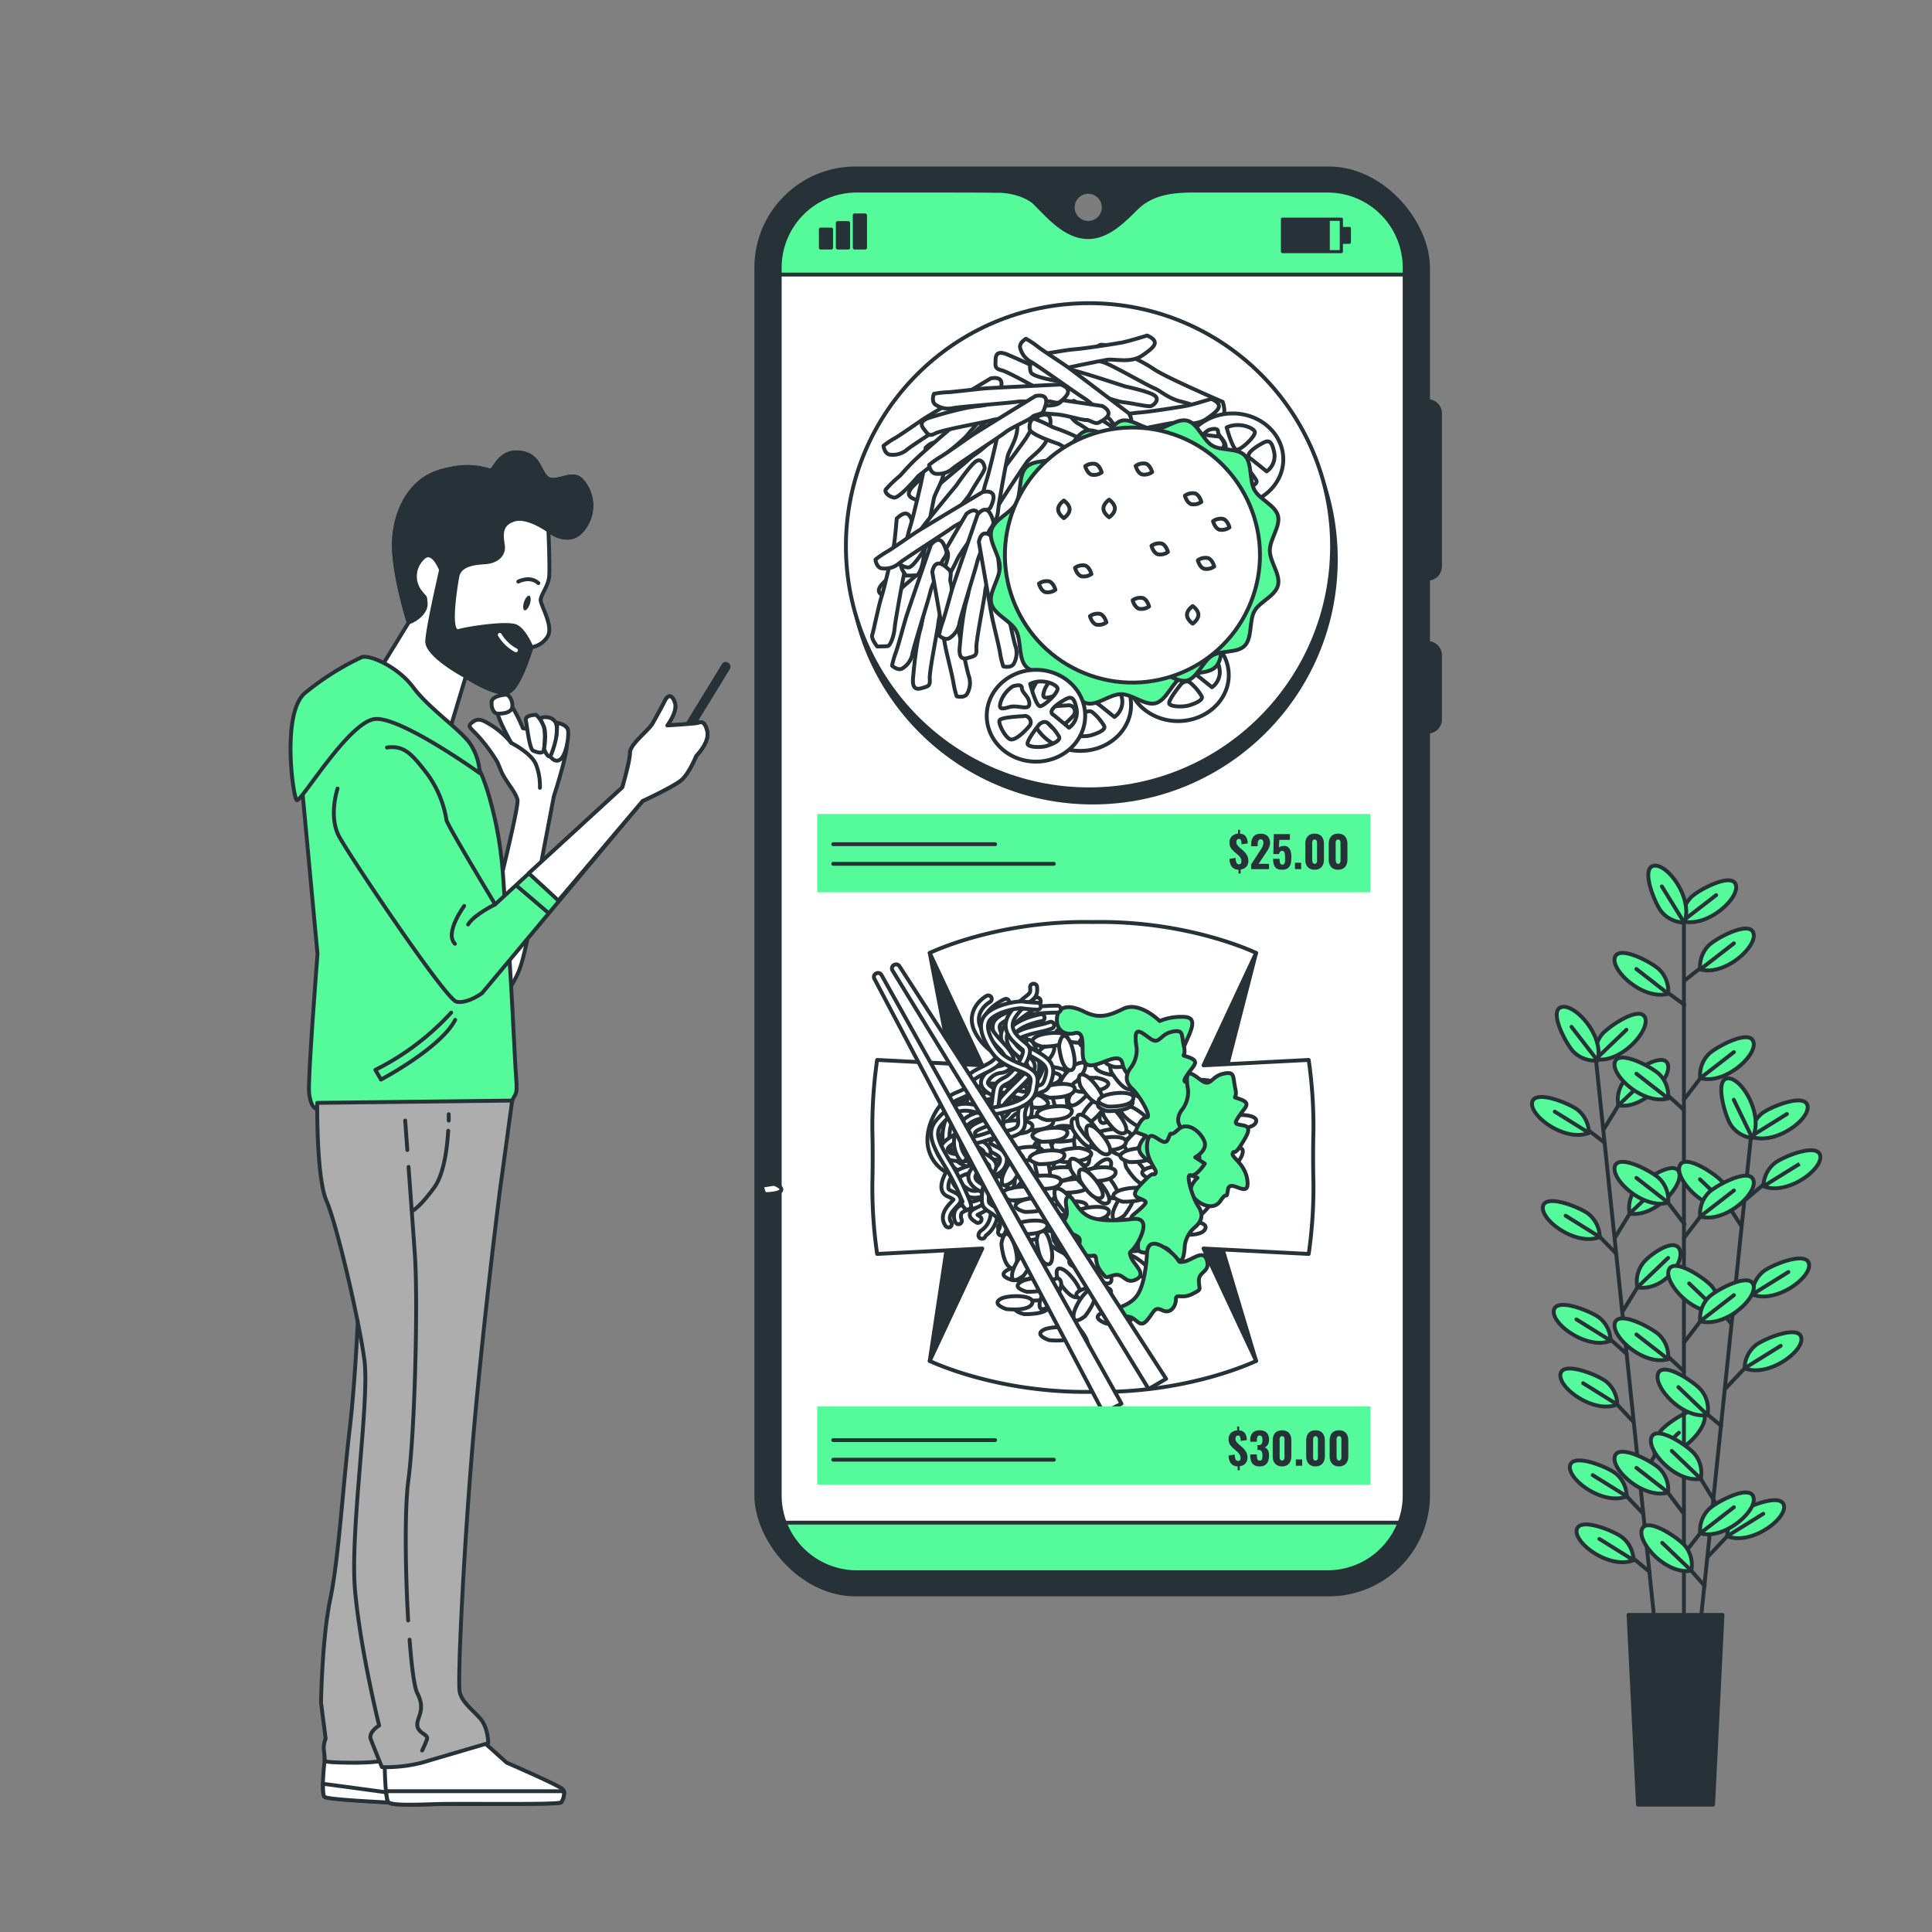 <svg xmlns="http://www.w3.org/2000/svg" viewBox="0 0 500 500"><rect x="0" y="0" width="500" height="500" fill="#808080" stroke="none"/><g stroke="#263238" stroke-linejoin="round"><path fill="none" stroke-linecap="round" d="M413.1 274.92l15.15 145.21m-2.99-28.39l-6.32-6.65"/><path d="M421 387.26a7.81 7.81 0 00-2.74-5.83c-1.76-1.57-11-5.48-11.92-2.21-.93 3.56 8.57 10.54 14.66 8.04z" fill="#55fb9b"/><path fill="none" stroke-linecap="round" d="M421.03 387.26l-8.84-5.5m14.65 24.98l-6.18-5.14"/><path d="M422.75 403.78A7.76 7.76 0 00420 398c-1.76-1.58-11-5.48-11.92-2.21-.95 3.5 8.55 10.48 14.67 7.99z" fill="#55fb9b"/><path fill="none" stroke-linecap="round" d="M422.75 403.78l-8.84-5.51m7.06-47.87l-6.24-5.61"/><path d="M416.82 347a7.75 7.75 0 00-2.73-5.82c-1.77-1.58-11-5.48-11.93-2.21-.96 3.51 8.54 10.49 14.66 8.03z" fill="#55fb9b"/><path fill="none" stroke-linecap="round" d="M416.82 346.96l-8.84-5.5m14.73 26.5l-6.25-6.66"/><path d="M418.54 363.48a7.78 7.78 0 00-2.73-5.83c-1.76-1.57-11.05-5.48-11.93-2.21-.95 3.56 8.55 10.56 14.66 8.04z" fill="#55fb9b"/><path fill="none" stroke-linecap="round" d="M418.54 363.48l-8.83-5.51m8.48-33.63l-6.26-6.38"/><path d="M414 320.14a7.78 7.78 0 00-2.73-5.83c-1.77-1.58-11.05-5.48-11.93-2.21-.94 3.55 8.56 10.54 14.66 8.04z" fill="#55fb9b"/><path fill="none" stroke-linecap="round" d="M414.02 320.14l-8.83-5.51m9.99-18.98l-6.06-4.63"/><path d="M411.21 293.19a7.78 7.78 0 00-2.74-5.82c-1.76-1.58-11-5.48-11.92-2.21-.96 3.55 8.54 10.53 14.66 8.03z" fill="#55fb9b"/><path fill="none" stroke-linecap="round" d="M411.21 293.19l-8.84-5.5m22.28 94.88l5.23-8.52"/><path d="M428.28 376.61a7.77 7.77 0 011.48-6.26c1.4-1.91 9.67-7.65 11.21-4.63 1.67 3.28-6.18 12.07-12.69 10.89z" fill="#55fb9b"/><path fill="none" stroke-linecap="round" d="M428.28 376.61l6.22-5.83m-14.38-31.67l5.22-8.51"/><path d="M423.75 333.15a7.74 7.74 0 011.47-6.26c1.4-1.91 7.87-6.68 9.41-3.66 1.67 3.28-4.38 11.11-10.88 9.92z" fill="#55fb9b"/><path fill="none" stroke-linecap="round" d="M423.75 333.15l7.95-7.6m-13.57-5.53l5.22-8.52"/><path d="M421.76 314.06a7.77 7.77 0 011.47-6.27c1.4-1.91 9.67-7.64 11.21-4.63 1.67 3.29-6.18 12.08-12.68 10.9z" fill="#55fb9b"/><path fill="none" stroke-linecap="round" d="M421.76 314.06l7.95-7.61m-14.51-14.43l5.23-8.52"/><path d="M418.83 286.06a7.8 7.8 0 011.48-6.27c1.4-1.9 9.67-7.64 11.21-4.62 1.67 3.28-6.18 12.07-12.69 10.89z" fill="#55fb9b"/><path fill="none" stroke-linecap="round" d="M418.83 286.06l7.96-7.61"/><path d="M413 274.12a7.77 7.77 0 011.47-6.27c1.4-1.9 9.68-7.64 11.21-4.62 1.64 3.28-6.21 12.07-12.68 10.89z" fill="#55fb9b"/><path fill="none" stroke-linecap="round" d="M412.97 274.12l7.95-7.61"/><path d="M413.43 274.45a7.8 7.8 0 01-6.08-2.13c-1.75-1.59-6.58-10.42-3.42-11.63 3.44-1.32 11.36 7.41 9.5 13.76z" fill="#55fb9b"/><path fill="none" stroke-linecap="round" d="M413.43 274.45l-6.73-8.71m29.1-29.95v183.64m17.27-124.51L438 440.14m3.18-29.67l-3.48-3.99"/><path d="M437.7 406.48a7.77 7.77 0 00-1.48-6.26c-1.4-1.91-9.68-7.64-11.21-4.62-1.67 3.28 6.18 12.07 12.69 10.88z" fill="#55fb9b"/><path fill="none" stroke-linecap="round" d="M437.7 406.48l-7.52-7.2m15.26-30.27l-5.18-4.32"/><path d="M441.88 366.18a7.77 7.77 0 00-1.48-6.26c-1.4-1.91-9.68-7.64-11.21-4.62-1.67 3.28 6.19 12.07 12.69 10.88z" fill="#55fb9b"/><path fill="none" stroke-linecap="round" d="M441.88 366.18l-7.52-7.2m9.44 29.68l-5.23-8.52"/><path d="M440.16 382.7a7.77 7.77 0 00-1.47-6.27c-1.4-1.9-9.68-7.63-11.22-4.61-1.67 3.28 6.19 12.07 12.69 10.88z" fill="#55fb9b"/><path fill="none" stroke-linecap="round" d="M440.16 382.7l-7.51-7.21m15.41-32.94l-4.99-5.75"/><path d="M444.66 339.36a7.81 7.81 0 00-1.47-6.27c-1.41-1.9-9.68-7.64-11.22-4.62-1.67 3.28 6.19 12.07 12.69 10.89z" fill="#55fb9b"/><path fill="none" stroke-linecap="round" d="M444.66 339.36l-7.51-7.21m13.53-14.82l-4.82-7.48"/><path d="M447.46 312.41a7.8 7.8 0 00-1.48-6.27c-1.4-1.9-9.68-7.63-11.21-4.61-1.67 3.28 6.23 12.07 12.69 10.88z" fill="#55fb9b"/><path fill="none" stroke-linecap="round" d="M447.46 312.41l-7.52-7.21m2.27 97.44l6.87-7.26"/><path d="M447 397.56a7.78 7.78 0 012.73-5.83c1.76-1.58 11-5.49 11.93-2.22.94 3.56-8.55 10.54-14.66 8.05z" fill="#55fb9b"/><path fill="none" stroke-linecap="round" d="M446.99 397.56l9.35-5.8m-9.62-32.58l6.87-7.26"/><path d="M451.5 354.1a7.78 7.78 0 012.73-5.83c1.76-1.58 11-5.49 11.92-2.22.96 3.56-8.53 10.54-14.65 8.05z" fill="#55fb9b"/><path fill="none" stroke-linecap="round" d="M451.5 354.1l9.35-5.81m-12.15-8.21l6.87-7.26"/><path d="M453.48 335a7.78 7.78 0 012.73-5.83c1.77-1.58 11-5.49 11.93-2.22.96 3.56-8.54 10.54-14.66 8.05z" fill="#55fb9b"/><path fill="none" stroke-linecap="round" d="M453.48 335l9.35-5.8m-11.3-18.55l6.94-5.83"/><path d="M456.39 307a7.78 7.78 0 012.73-5.83c1.76-1.58 11-5.49 11.92-2.22.96 3.56-8.53 10.54-14.65 8.05zm0 0l9.35-5.8m-12.63-7.09a7.78 7.78 0 012.73-5.83c1.76-1.58 11-5.49 11.92-2.22.96 3.55-8.53 10.54-14.65 8.05z" fill="#55fb9b"/><path fill="none" stroke-linecap="round" d="M453.11 294.11l9.35-5.81"/><path d="M453.49 294.52a7.78 7.78 0 01-5.51-3.33c-1.38-1.91-4.3-11.55-1-12.09 3.68-.58 9.63 9.6 6.51 15.42z" fill="#55fb9b"/><path fill="none" stroke-linecap="round" d="M453.49 294.52l-4.79-9.91m-13.15 106.87l-5.69-7.6"/><path d="M431.71 386.26a7.78 7.78 0 00-2.11-6.08c-1.59-1.75-10.42-6.59-11.63-3.43-1.32 3.43 7.4 11.36 13.74 9.51z" fill="#55fb9b"/><path fill="none" stroke-linecap="round" d="M431.71 386.26l-8.21-6.39m12.25-25.02l-5.89-5.48"/><path d="M431.71 351.75a7.78 7.78 0 00-2.11-6.08c-1.59-1.75-10.42-6.59-11.63-3.43-1.32 3.43 7.4 11.36 13.74 9.51z" fill="#55fb9b"/><path fill="none" stroke-linecap="round" d="M431.71 351.75l-8.21-6.39m12.44-28.57l-6.08-7.93"/><path d="M431.71 311.24a7.77 7.77 0 00-2.11-6.08c-1.59-1.75-10.42-6.6-11.63-3.44-1.32 3.44 7.4 11.37 13.74 9.52z" fill="#55fb9b"/><path fill="none" stroke-linecap="round" d="M431.71 311.24l-8.21-6.4m12.05-17.83l-5.69-5.13"/><path d="M431.71 284.26a7.78 7.78 0 00-2.11-6.08c-1.59-1.75-10.42-6.59-11.63-3.43-1.32 3.43 7.4 11.36 13.74 9.51z" fill="#55fb9b"/><path fill="none" stroke-linecap="round" d="M431.71 284.26l-8.21-6.39m12.38-17.85l-5.9-4.32"/><path d="M431.71 257.17a7.78 7.78 0 00-2.11-6.08c-1.59-1.75-10.42-6.59-11.63-3.43-1.32 3.43 7.4 11.34 13.74 9.51z" fill="#55fb9b"/><path fill="none" stroke-linecap="round" d="M431.71 257.17l-8.21-6.39m13.49 149.87l4.9-6.23"/><path d="M440 396.8a7.78 7.78 0 012.11-6.08c1.59-1.75 10.42-6.59 11.63-3.43 1.37 3.43-7.36 11.36-13.74 9.51z" fill="#55fb9b"/><path fill="none" stroke-linecap="round" d="M440.04 396.8l8.7-6.74m-12.93-42.59l6.08-7.93"/><path d="M440 341.91a7.78 7.78 0 012.11-6.08c1.59-1.74 10.42-6.59 11.63-3.43 1.37 3.43-7.36 11.36-13.74 9.51z" fill="#55fb9b"/><path fill="none" stroke-linecap="round" d="M440.04 341.91l8.7-6.73m-12.93-14.8l6.08-7.93"/><path d="M440 314.82a7.76 7.76 0 012.11-6.07c1.59-1.75 10.42-6.6 11.63-3.44 1.37 3.44-7.36 11.37-13.74 9.51z" fill="#55fb9b"/><path fill="none" stroke-linecap="round" d="M440.04 314.82l8.7-6.73m-12.93-23.52l6.08-7.93"/><path d="M440 279a7.78 7.78 0 012.11-6.08c1.59-1.75 10.42-6.6 11.63-3.44 1.37 3.46-7.36 11.39-13.74 9.52z" fill="#55fb9b"/><path fill="none" stroke-linecap="round" d="M440.04 279.02l8.7-6.74m-12.67-18.61l5.96-4.65"/><path d="M440 250.87a7.78 7.78 0 012.11-6.08c1.59-1.75 10.42-6.6 11.63-3.44 1.37 3.44-7.36 11.37-13.74 9.52z" fill="#55fb9b"/><path fill="none" stroke-linecap="round" d="M440.04 250.87l8.7-6.74"/><path d="M435.45 238.38a7.78 7.78 0 012.11-6.08c1.59-1.75 10.42-6.59 11.63-3.43 1.32 3.43-7.4 11.36-13.74 9.51z" fill="#55fb9b"/><path fill="none" stroke-linecap="round" d="M435.45 238.38l8.7-6.73"/><path d="M435.87 238.76a7.78 7.78 0 01-5.82-2.74c-1.58-1.77-5.47-11.05-2.2-11.93 3.55-.95 10.53 8.55 8.02 14.67z" fill="#55fb9b"/><path fill="none" stroke-linecap="round" d="M435.87 238.76l-5.79-9.36"/><path fill="#263238" stroke-linecap="round" d="M443.35 467.05H423.9l-2.43-49.11h24.31l-2.43 49.11z"/></g><rect x="195.73" y="43.59" width="173.85" height="369.05" rx="25.7" fill="#263238" stroke="#263238" stroke-linecap="round" stroke-linejoin="round"/><path d="M363.52 69.26V387a19.93 19.93 0 01-19.93 19.93H221.73a18.59 18.59 0 01-2.71-.19A19.94 19.94 0 01201.79 387V69.26a19.93 19.93 0 0119.94-19.93h3.54c11 0 40.5 1.13 42.66 3.29 3.44 3.44 7.46 8.14 12.71 8.69 5.49.56 9.85-3.88 13.42-7.41 4-4 9.37-4.57 14.8-4.57h34.73a19.93 19.93 0 0119.93 19.93z" fill="#fff" stroke="#263238" stroke-linecap="round" stroke-linejoin="round"/><path d="M203.09 394.06A20 20 0 00219 406.7a18.59 18.59 0 002.71.19h121.88a19.93 19.93 0 0018.61-12.83zm160.43-323v-1.8a19.93 19.93 0 00-19.93-19.93h-34.73c-5.43 0-10.79.6-14.8 4.57-3.57 3.53-7.93 8-13.42 7.41-5.25-.55-9.27-5.25-12.71-8.69-2.16-2.16-6.79-3.39-10.27-3.21 0-.1-21.43-.08-32.39-.08h-3.54a19.93 19.93 0 00-19.94 19.93v1.8z" fill="#55fb9b" stroke="#263238" stroke-linecap="round" stroke-linejoin="round"/><circle cx="281.63" cy="53.67" r="3.51" fill="#7d7d7d"/><path d="M369.52 149.75h0v-45.93h0a3.15 3.15 0 013.15 3.15v39.63a3.15 3.15 0 01-3.15 3.15zm0 39.59h0v-22.92h0a3.15 3.15 0 013.15 3.15v16.62a3.15 3.15 0 01-3.15 3.15z" fill="#263238" stroke="#263238" stroke-linecap="round" stroke-linejoin="round"/><path d="M197.19 306.86s.38 2 .77 2.13 4.16-.09 4.26-1.06-1.94-1.55-1.94-1.55z" fill="#fff" stroke="#263238" stroke-linejoin="round"/><path d="M349.26 58.73h-1.71v-2a.41.41 0 00-.41-.41h-15.23a.42.42 0 00-.41.41v8.37a.42.42 0 00.41.42h15.23a.41.41 0 00.41-.42v-2h1.71a.36.36 0 00.36-.36v-3.65a.36.36 0 00-.36-.36zm-2.53 6h-2.58v-7.57h2.58z" fill="#263238"/><rect x="211.93" y="58.9" width="3.67" height="5.67" rx=".44" fill="#263238"/><rect x="216.32" y="57.22" width="3.68" height="7.35" rx=".44" fill="#263238"/><rect x="220.71" y="55.24" width="3.67" height="9.34" rx=".44" fill="#263238"/><circle cx="282.8" cy="144.78" r="62.91" fill="#263238" stroke="#263238" stroke-linecap="round" stroke-linejoin="round"/><circle cx="281.83" cy="141.37" r="62.91" fill="#fff" stroke="#263238" stroke-linecap="round" stroke-linejoin="round"/><path d="M260.72 103.66s-11.29 11.28-14.67 13.54-7.9 6.77-9.6 8.47-1.62 2.74 0 3.42 2.05 1.14 3.18-.46 9.79-8.42 11.15-9.78 3.64-2.28 5.69-5a30.81 30.81 0 013.42-4.09c.68-.69 4.32-1.82 4.55-3.87s-3.72-2.23-3.72-2.23zM253 128.73s-11.33 11.27-14.71 13.55-7.9 6.77-9.6 8.46-1.63 2.74 0 3.43 2.05 1.13 3.18-.46 9.79-8.42 11.15-9.78 3.64-2.28 5.69-5a32 32 0 013.42-4.1c.68-.68 4.32-1.82 4.55-3.86s-3.68-2.24-3.68-2.24z" fill="#fff" stroke="#263238" stroke-linecap="round" stroke-linejoin="round"/><path d="M268.73 107.7s-2.27 4.32-3.18 5.69-5.92 8.19-7.51 10-4.78 6.6-5.47 7.28 0 3 0 3 1.6.68 2.28.91 2.5-1.82 3.19-3.19 6.59-10.24 7.73-11.83 5-3.64 5.69-7.28.91-5.95-2.73-4.58zm-36.66 26.5s-.42 5.33-.75 7.1-2.42 10.8-3.23 13.31-2 8.71-2.36 9.69 1.28 3 1.28 3 1.9 0 2.68-.07 1.73-2.91 1.83-4.58 2.22-13.15 2.68-15.25 3.47-5.82 2.58-9.78-1.63-6.37-4.71-3.42z" fill="#fff" stroke="#263238" stroke-linecap="round" stroke-linejoin="round"/><path d="M239.55 115.86s-.42 5.34-.75 7.1-2.42 10.8-3.24 13.32-2 8.7-2.35 9.68 1.28 3 1.28 3 1.89 0 2.68-.06 1.73-2.92 1.83-4.59 2.22-13.15 2.68-15.24 3.47-5.83 2.58-9.79-1.63-6.36-4.71-3.42zm19.32-9.78s-.39 4.87-.69 6.48-2.21 9.86-3 12.16-1.79 7.95-2.15 8.85 1.17 2.72 1.17 2.72 1.73 0 2.45-.06 1.58-2.66 1.67-4.19 2-12 2.45-13.92 3.17-5.32 2.36-8.93-1.46-5.8-4.26-3.11z" fill="#fff" stroke="#263238" stroke-linecap="round" stroke-linejoin="round"/><path d="M247.16 109.9s-8.67 7.37-11.07 9.81-2.6 2.9-3.45 3.65a31.34 31.34 0 00-3.42 3.34c-.37.63.69 1.82 2.13 2.07s6.3-5.58 6.3-5.58 11.17-8.67 12.74-10.67 4.49-4.89 4.7-5.68-.3-3.08-2.13-2.07-5.8 5.13-5.8 5.13zm.37 15.69s-7.3 8.73-9.26 11.53-2.07 3.3-2.78 4.19a31.27 31.27 0 00-2.81 3.87c-.25.68 1 1.67 2.45 1.67s5.27-6.56 5.27-6.56 9.54-10.44 10.75-12.67 3.6-5.58 3.67-6.39-.81-3-2.45-1.68-4.84 6.04-4.84 6.04z" fill="#fff" stroke="#263238" stroke-linecap="round" stroke-linejoin="round"/><path d="M256.44 97.91s-14.79 8.88-16.61 10-6.6 4.55-8.19 5.46a24.11 24.11 0 00-3 2s.23 2 1.59 2.28a5.71 5.71 0 004.33-1.14c.91-.91 12.06-8 13.88-9.33s6.37-3.18 7.05-3.87 2.51-.45 3-1.59 2.05-4.49-2.05-3.81zm-2.07 29.4s-14.79 8.88-16.61 10-6.6 4.55-8.19 5.46a22.7 22.7 0 00-3 2.05s.23 2 1.59 2.27a5.71 5.71 0 004.33-1.14c.91-.91 12.06-8 13.88-9.33s6.37-3.18 7.05-3.86 2.5-.46 3-1.6 2.05-4.53-2.05-3.85z" fill="#fff" stroke="#263238" stroke-linecap="round" stroke-linejoin="round"/><path d="M250.1 133s-8.68 14.91-9.72 16.78-3.59 7.17-4.55 8.74a23.6 23.6 0 00-1.6 3.22s1.19 1.68 2.49 1.22a5.66 5.66 0 003.24-3.08c.36-1.23 6.73-12.79 7.66-14.86s4-5.87 4.32-6.79 2-1.61 1.82-2.83-.4-5-3.66-2.4z" fill="#fff" stroke="#263238" stroke-linecap="round" stroke-linejoin="round"/><path d="M240.73 143s-1.38 15.9-2.52 19.81-1.7 10.27-1.91 12.65.52 3.15 2.18 2.65 2.3-.45 2.14-2.4 2.08-12.74 2.25-14.66 1.33-4.09 1.14-7.5a30.9 30.9 0 010-5.33c.08-1 2.14-4.17 1-5.89s-4.28.67-4.28.67z" fill="#fff" stroke="#263238" stroke-linecap="round" stroke-linejoin="round"/><path d="M240.9 141s-5.62 16.31-6.28 18.35-2.13 7.73-2.76 9.45a22.65 22.65 0 00-1 3.47s1.49 1.42 2.68.72a5.72 5.72 0 002.58-3.65c.11-1.29 4.12-13.86 4.63-16.07s2.83-6.54 2.92-7.5 1.62-2 1.24-3.13-1.31-4.84-4.01-1.64z" fill="#fff" stroke="#263238" stroke-linecap="round" stroke-linejoin="round"/><path d="M241.27 148s2.94 17 3.34 19.1 1.87 7.8 2.14 9.61a24.22 24.22 0 00.84 3.5s2 .53 2.7-.66a5.7 5.7 0 00.5-4.45c-.52-1.17-3.07-14.12-3.69-16.31s-.67-7.09-1.06-8 .48-2.5-.42-3.34-3.51-3.45-4.35.55z" fill="#fff" stroke="#263238" stroke-linecap="round" stroke-linejoin="round"/><path d="M252.79 135.16s-1.39 15.91-2.53 19.81-1.69 10.27-1.9 12.65.51 3.15 2.17 2.65 2.3-.45 2.15-2.4 2.08-12.74 2.25-14.66 1.32-4.09 1.13-7.49a33.5 33.5 0 010-5.34c.09-1 2.14-4.17 1-5.89s-4.27.67-4.27.67z" fill="#fff" stroke="#263238" stroke-linecap="round" stroke-linejoin="round"/><path d="M253 133.17s-5.62 16.31-6.29 18.35-2.12 7.73-2.76 9.45a24.08 24.08 0 00-.95 3.47s1.49 1.42 2.69.72a5.76 5.76 0 002.58-3.65c.11-1.29 4.11-13.86 4.63-16.07s2.83-6.54 2.91-7.5 1.63-2 1.24-3.12-1.39-4.82-4.05-1.65z" fill="#fff" stroke="#263238" stroke-linecap="round" stroke-linejoin="round"/><path d="M253.33 140.25s2.94 17 3.34 19.1 1.86 7.8 2.14 9.61a22.78 22.78 0 00.84 3.5s2 .53 2.7-.66a5.74 5.74 0 00.5-4.45c-.52-1.17-3.08-14.12-3.7-16.31s-.67-7.09-1.06-8 .48-2.5-.42-3.34-3.5-3.52-4.34.55zM316.44 104s-14.67-6.28-18-8.58-9.25-4.78-11.44-5.72-3.15-.5-3.19 1.23-.3 2.33 1.61 2.79 11.45 6 13.22 6.72 3.47 2.53 6.77 3.42a31.82 31.82 0 015.07 1.64c.89.38 3.29 3.34 5.28 2.79s.68-4.29.68-4.29zm-26.16 2.16s-14.68-6.28-18-8.59-9.22-4.81-11.43-5.76-3.14-.49-3.19 1.24-.29 2.33 1.61 2.79 11.45 6 13.23 6.71 3.46 2.54 6.76 3.42a31.67 31.67 0 015.07 1.65c.89.38 3.3 3.34 5.29 2.79s.66-4.25.66-4.25z" fill="#fff" stroke="#263238" stroke-linecap="round" stroke-linejoin="round"/><path d="M315.67 113s-4.86-.51-6.47-.84-9.8-2.45-12.08-3.25-7.91-2-8.79-2.36-2.75 1.09-2.75 1.09v2.46c0 .72 2.62 1.64 4.14 1.77s12 2.32 13.86 2.78 5.24 3.3 8.88 2.58 5.83-1.38 3.21-4.23zm-18.78-26.17s-4.66 1.45-6.27 1.77-10 1.62-12.39 1.78-8.05 1.29-9 1.29-2.09 2.1-2.09 2.1.64 1.6 1 2.25 3.06.48 4.51 0 11.91-2.59 13.84-2.91 6.11 1 9.17-1.13 4.77-3.54 1.23-5.15z" fill="#fff" stroke="#263238" stroke-linecap="round" stroke-linejoin="round"/><path d="M313.5 103.22s-4.66 1.45-6.27 1.77-10 1.62-12.39 1.78-8 1.29-9 1.29-2.09 2.09-2.09 2.09.64 1.61 1 2.26 3.05.48 4.5 0 11.91-2.58 13.84-2.9 6.11 1 9.17-1.13 4.74-3.55 1.24-5.16zm-23.6 15.59s-10.06-5.31-13.21-6.64-3.67-1.33-4.68-1.84a30.5 30.5 0 00-4.37-1.94c-.72-.1-1.43 1.32-1.13 2.75s7.53 3.77 7.53 3.77 12.2 7.15 14.64 7.86 6.2 2.36 7 2.26 2.75-1.43 1.13-2.75-6.91-3.47-6.91-3.47zm1.28-18.81s-10.82-3.58-14.18-4.36-3.83-.69-4.92-1a30.56 30.56 0 00-4.64-1.17c-.72 0-1.18 1.54-.64 2.89s8.05 2.45 8.05 2.45 13.23 5 15.76 5.27 6.51 1.27 7.3 1 2.47-1.86.64-2.89-7.37-2.19-7.37-2.19z" fill="#fff" stroke="#263238" stroke-linecap="round" stroke-linejoin="round"/><path d="M304.48 123s-13.73-10.44-15.47-11.7-6.68-4.44-8.11-5.58a23.29 23.29 0 00-3-2s-1.82 1-1.52 2.32a5.68 5.68 0 002.66 3.59c1.18.51 11.88 8.24 13.82 9.42s5.33 4.73 6.21 5.11 1.36 2.16 2.58 2.16 4.99.19 2.83-3.32zm-12.36-16.06s-13.74-10.43-15.47-11.7-6.68-4.43-8.12-5.57a23.22 23.22 0 00-3-2s-1.81 1-1.52 2.33a5.71 5.71 0 002.67 3.59c1.18.5 11.87 8.23 13.82 9.42s5.32 4.73 6.21 5.11 1.35 2.15 2.58 2.15 4.99.22 2.83-3.33z" fill="#fff" stroke="#263238" stroke-linecap="round" stroke-linejoin="round"/><path d="M285.28 105.08s-17.06-2.51-19.19-2.79-8-.66-9.8-1a24.16 24.16 0 00-3.59-.29s-1.12 1.73-.21 2.77a5.71 5.71 0 004.07 1.86c1.28-.13 14.37 1.49 16.65 1.59s6.94 1.57 7.9 1.48 2.23 1.23 3.3.64 4.47-2.19.87-4.26z" fill="#fff" stroke="#263238" stroke-linecap="round" stroke-linejoin="round"/><path d="M272.53 100.1s-15.28 4.62-19.33 5-10.16 2.24-12.45 2.94-2.73 1.64-1.65 3 1.27 2 3 1.1 12.6-2.81 14.45-3.36 4.28-.29 7.37-1.73a32 32 0 014.95-2c.92-.28 4.67.43 5.83-1.27s-2.17-3.68-2.17-3.68z" fill="#fff" stroke="#263238" stroke-linecap="round" stroke-linejoin="round"/><path d="M274.45 99.51s-17.23.84-19.37 1-8 .9-9.8 1a23.2 23.2 0 00-3.58.41s-.76 1.91.33 2.75a5.7 5.7 0 004.35 1c1.23-.37 14.39-1.33 16.64-1.67s7.12.19 8.05-.08 2.42.78 3.36 0 3.95-3.08.02-4.41z" fill="#fff" stroke="#263238" stroke-linecap="round" stroke-linejoin="round"/><path d="M268 102.48s-14.68 9-16.49 10.21-6.55 4.63-8.13 5.56a22.44 22.44 0 00-2.93 2.08s.25 2 1.62 2.26a5.72 5.72 0 004.31-1.19c.9-.92 12-8.11 13.77-9.49s6.33-3.26 7-4 2.49-.49 2.94-1.63 2.01-4.53-2.09-3.8zm36.87 60.38c-7.24 0-13.11 5.32-13.11 11.88s5.87 11.88 13.11 11.88S318 181.3 318 174.74s-5.89-11.88-13.13-11.88zm5.73 4.71c.44 1.07-3.53 4.71-4.63 4.71s-2.64-5.78-2.64-5.78c3.08-1.5 6.83 0 7.27 1.07zm-15 3.21a7.92 7.92 0 013.09-3.64s2.42-.85 2.42.43 2 2.14 2 4.07-3.08.21-5.28.86-3.1.64-2.22-1.72zm2.4 10.06c-1.33-.42-3.31-4.06-2.87-4.92s6.39-1.07 6.39-1.07a1.59 1.59 0 011.54 2.57c-1.06 1.28-3.7 3.85-5.06 3.42zm9.69 1.72c-1.32.42-4.63.42-5.07-.43s3.09-5.14 3.09-5.14 1.32-1.28 2.42-.21a13.17 13.17 0 012.87 3.42c.48 1.07-1.95 1.93-3.27 2.36zm5.95-4.71l-4-3.21c-2.21-1.07 1.32-3.21 2.86-4.07s2.42-.86 3.08 2.35a4.86 4.86 0 01-1.9 4.93zM319 107c-7.25 0-13.12 5.31-13.12 11.88s5.87 11.88 13.12 11.88 13.11-5.32 13.11-11.88S326.24 107 319 107zm5.72 4.7c.44 1.07-3.52 4.71-4.62 4.71s-2.65-5.78-2.65-5.78c3.09-1.49 6.83 0 7.27 1.07zm-15 3.22a7.86 7.86 0 013.09-3.64s2.42-.86 2.42.42 2 2.14 2 4.07-3.08.22-5.29.86-3.08.64-2.2-1.71zm2.44 10.08c-1.32-.43-3.3-4.07-2.86-4.93s6.39-1.07 6.39-1.07a1.6 1.6 0 011.54 2.57c-1.1 1.27-3.74 3.83-5.07 3.43zm9.7 1.71c-1.32.43-4.63.43-5.07-.43s3.09-5.14 3.09-5.14 1.32-1.28 2.42-.21a13.12 13.12 0 012.86 3.42c.45 1.05-1.98 1.91-3.3 2.34zm5.95-4.71l-4-3.21c-2.2-1.07 1.32-3.21 2.87-4.07s2.42-.86 3.08 2.36a4.85 4.85 0 01-1.95 4.92z" fill="#fff" stroke="#263238" stroke-linecap="round" stroke-linejoin="round"/><path d="M279.61 170.57c-7.24 0-13.11 5.32-13.11 11.88s5.87 11.88 13.11 11.88 13.11-5.32 13.11-11.88-5.87-11.88-13.11-11.88zm5.73 4.71c.44 1.07-3.53 4.71-4.63 4.71s-2.64-5.78-2.64-5.78c3.08-1.5 6.83 0 7.27 1.07zm-15 3.21a7.92 7.92 0 013.09-3.64s2.42-.86 2.42.43 2 2.14 2 4.07-3.09.21-5.29.85-3.09.64-2.21-1.71zm2.43 10.06c-1.32-.43-3.31-4.07-2.87-4.92s6.39-1.07 6.39-1.07a1.6 1.6 0 011.55 2.57c-1.1 1.28-3.74 3.87-5.06 3.42zm9.69 1.71c-1.32.43-4.62.43-5.06-.43s3.08-5.13 3.08-5.13 1.32-1.29 2.42-.22a13 13 0 012.87 3.43c.45 1.09-1.97 1.92-3.3 2.35zm5.95-4.71l-4-3.21c-2.21-1.07 1.32-3.21 2.86-4.06s2.43-.86 3.09 2.35a4.85 4.85 0 01-1.94 4.92z" fill="#fff" stroke="#263238" stroke-linecap="round" stroke-linejoin="round"/><path d="M321.47 146.72c0-3.1 2.94-6.58 2.21-9.44s-5-4.43-6.41-7-.55-7.2-2.59-9.33-6.38-1.2-8.89-2.73-3.85-5.94-6.68-6.73-6 2.33-9 2.33-6.26-3.1-9-2.33-4.21 5.23-6.68 6.74-6.86.58-8.89 2.72-1.14 6.7-2.59 9.34-5.66 4.05-6.41 7 2.21 6.34 2.21 9.44-2.94 6.58-2.21 9.45 5 4.43 6.41 7 .55 7.2 2.59 9.34 6.38 1.2 8.89 2.72 3.86 5.94 6.68 6.74 6-2.33 9-2.33 6.26 3.09 9 2.33 4.21-5.24 6.69-6.74 6.85-.58 8.88-2.72 1.14-6.7 2.59-9.34 5.66-4.05 6.41-7-2.21-6.35-2.21-9.46z" fill="#55fb9b" stroke="#263238" stroke-linecap="round" stroke-linejoin="round"/><path d="M328.63 142.48c0-3 2.81-6.27 2.11-9s-4.74-4.21-6.1-6.69-.53-6.86-2.47-8.9-6.08-1.14-8.47-2.59-3.68-5.66-6.37-6.41-5.74 2.21-8.56 2.21-6-2.94-8.57-2.21-4 5-6.37 6.41-6.53.56-8.46 2.59-1.09 6.39-2.47 8.9-5.39 3.86-6.11 6.69 2.11 6 2.11 9-2.8 6.27-2.11 9 4.75 4.22 6.11 6.69.53 6.86 2.47 8.9 6.08 1.14 8.47 2.59 3.67 5.66 6.36 6.42 5.75-2.22 8.57-2.22 6 2.95 8.56 2.22 4-5 6.37-6.42 6.53-.56 8.47-2.59 1.08-6.39 2.47-8.9 5.38-3.86 6.1-6.69-2.11-6.04-2.11-9z" fill="#55fb9b" stroke="#263238" stroke-linecap="round" stroke-linejoin="round"/><circle cx="293.08" cy="143.65" r="33" transform="rotate(-67.97 293.077 143.655)" fill="#fff" stroke="#263238" stroke-linecap="round" stroke-linejoin="round"/><path d="M288.53 131.59c0 1.26-1.48 2.28-1.48 2.28s-1.48-1-1.48-2.28 1.48-2.27 1.48-2.27 1.48 1.01 1.48 2.27zm21.62 27.53c0 1.26-1.48 2.28-1.48 2.28s-1.48-1-1.48-2.28 1.48-2.27 1.48-2.27 1.48 1.02 1.48 2.27zm-33.34-27.3c0 1.26-1.48 2.27-1.48 2.27s-1.48-1-1.48-2.27 1.48-2.28 1.48-2.28 1.48 1.02 1.48 2.28zm32.49-4.12c1.18.45 1.61 2.19 1.61 2.19a3.41 3.41 0 01-2.65.58c-1.18-.44-1.61-2.19-1.61-2.19a3.45 3.45 0 012.65-.58zm-25.79-7.63c1.17.45 1.6 2.19 1.6 2.19a3.4 3.4 0 01-2.65.58c-1.17-.44-1.6-2.19-1.6-2.19a3.44 3.44 0 012.65-.58zm1.22 38.81c1.17.44 1.6 2.19 1.6 2.19a3.44 3.44 0 01-2.65.58c-1.17-.45-1.6-2.19-1.6-2.19a3.44 3.44 0 012.65-.58zm-3.87-12.52c1.17.45 1.6 2.19 1.6 2.19a3.44 3.44 0 01-2.65.58c-1.17-.44-1.6-2.19-1.6-2.19a3.44 3.44 0 012.65-.58zm-9.33 4.1c1.17.44 1.61 2.19 1.61 2.19a3.47 3.47 0 01-2.66.58c-1.17-.45-1.6-2.19-1.6-2.19a3.44 3.44 0 012.65-.58zM296.56 120c1.18.44 1.61 2.18 1.61 2.18a3.46 3.46 0 01-2.66.59c-1.17-.45-1.6-2.19-1.6-2.19a3.4 3.4 0 012.65-.58zm-.78 34.77c1.17.44 1.6 2.18 1.6 2.18a3.4 3.4 0 01-2.65.58c-1.17-.44-1.6-2.18-1.6-2.18a3.4 3.4 0 012.65-.58zm4.88-14.1c1.17.45 1.6 2.19 1.6 2.19a3.4 3.4 0 01-2.65.58c-1.18-.44-1.61-2.18-1.61-2.18a3.46 3.46 0 012.66-.59zm15.92-6.37c1.18.45 1.61 2.19 1.61 2.19a3.44 3.44 0 01-2.65.58c-1.18-.44-1.61-2.19-1.61-2.19a3.45 3.45 0 012.65-.58zm-3.95 10.12c1.18.45 1.61 2.19 1.61 2.19a3.44 3.44 0 01-2.65.58c-1.18-.44-1.59-2.19-1.59-2.19a3.45 3.45 0 012.63-.58zm-44.53 28.93c-7 0-12.73 5.32-12.73 11.88s5.7 11.88 12.73 11.88 12.74-5.32 12.74-11.88-5.7-11.88-12.74-11.88zm5.57 4.71c.43 1.07-3.43 4.71-4.5 4.71s-2.56-5.78-2.56-5.78c2.99-1.5 6.63.01 7.06 1.07zm-14.56 3.21a7.87 7.87 0 013-3.64s2.35-.85 2.35.43 1.93 2.14 1.93 4.07-3 .21-5.14.85-2.99.65-2.14-1.71zm2.36 10.06c-1.29-.43-3.21-4.06-2.78-4.92s6.2-1.07 6.2-1.07c1.07-.43 2.57 1.28 1.5 2.57s-3.64 3.85-4.92 3.42zm9.42 1.72c-1.29.42-4.5.42-4.93-.43s3-5.14 3-5.14 1.28-1.28 2.35-.21a13.13 13.13 0 012.79 3.42c.43 1.07-1.93 1.93-3.21 2.36zm5.78-4.71l-3.86-3.21c-2.14-1.08 1.29-3.22 2.79-4.07s2.35-.86 3 2.35a4.93 4.93 0 01-1.93 4.93z" fill="#fff" stroke="#263238" stroke-linecap="round" stroke-linejoin="round"/><path fill="#263238" stroke="#263238" stroke-linecap="round" stroke-linejoin="round" d="M240.61 246.62l8.92 46.46-8.92 59.13h84.47l-11.26-37.55 1.87-31.44 9.39-36.6h-84.47z"/><path d="M338.69 274.31l-27.22 1.4 13.61-29.09s-17.36-8.45-42.23-8c-24.88-.47-42.24 8-42.24 8l13.61 29.09-27.22-1.4a120.61 120.61 0 00-1.23 18.31q.16 6.79 0 13.58a120.67 120.67 0 001.23 18.32l27.22-1.41-13.61 29.1s17.36 8.44 42.24 8c24.87.47 42.23-8 42.23-8l-13.61-29.1 27.22 1.41a120.67 120.67 0 001.23-18.32q-.17-6.78 0-13.58a120.61 120.61 0 00-1.23-18.31z" fill="#fff" stroke="#263238" stroke-linecap="round" stroke-linejoin="round"/><path d="M280.18 279.63s-4.55 3.85-3.5 5.95 5.6-2.8 6.3-4.9-.7-2.1-2.8-1.05zm8.04 4.55s-4.54 3.85-3.49 5.95 5.59-2.8 6.29-4.9-.7-2.1-2.8-1.05zm5.6 8.75s-4.55 3.85-3.5 5.95 5.6-2.8 6.3-4.9-.7-2.1-2.8-1.05zM311.31 309s-4.54 3.85-3.49 6 5.59-2.8 6.29-4.9-.7-2.1-2.8-1.1zm-20.8-33.67s-5.67-1.82-6.89.18 5.33 3.27 7.48 2.75 1.42-1.7-.59-2.93zm-15.39 1.4s-5.67-1.82-6.9.18 5.34 3.27 7.49 2.75 1.41-1.66-.59-2.93zm4.55 15.4s-5.67-1.83-6.9.17 5.34 3.27 7.49 2.76 1.41-1.71-.59-2.93zm25.33-7.6s-4.55 3.85-3.5 6 5.6-2.8 6.3-4.9-.68-2.15-2.8-1.1zm8.06 4.55s-4.54 3.85-3.49 5.95 5.59-2.8 6.29-4.9-.7-2.13-2.8-1.05z" fill="#fff" stroke="#263238" stroke-linecap="round" stroke-linejoin="round"/><path d="M296.74 289.18s-4.33-4.09-6.3-2.81 3.4 5.25 5.57 5.71 1.99-.93.73-2.9zm-.12 38.38s-4.33-4.09-6.3-2.81 3.41 5.25 5.57 5.71 2.01-.93.73-2.9zm-5.95-31.48s-4.33-4.09-6.3-2.82 3.41 5.25 5.57 5.72 2.06-.93.73-2.9zm-13.99 25.54s-4.33-4.1-6.3-2.82 3.4 5.25 5.57 5.71 2.05-.92.73-2.89zm41.98-23.79s-4.55 3.84-3.5 5.94 5.6-2.79 6.3-4.89-.7-2.1-2.8-1.05zm-3.31-17.6s-5.67-1.83-6.89.17 5.33 3.28 7.48 2.76 1.41-1.7-.59-2.93zm-15.35 1.4s-5.67-1.83-6.9.17 5.34 3.28 7.49 2.76 1.41-1.7-.59-2.93zm4.51 15.37s-5.67-1.82-6.9.18 5.33 3.27 7.49 2.76 1.41-1.69-.59-2.94zm-38.68 7.47s-4.54 3.85-3.49 5.95 5.59-2.8 6.29-4.9-.7-2.1-2.8-1.05zm8.05 4.53s-4.55 3.85-3.5 6 5.6-2.8 6.3-4.9-.68-2.1-2.8-1.1z" fill="#fff" stroke="#263238" stroke-linecap="round" stroke-linejoin="round"/><path d="M279.48 317.77s-4.55 3.85-3.5 6 5.6-2.8 6.3-4.9-.7-2.15-2.8-1.1zm19.24-46.18s-4.55 3.85-3.5 6 5.6-2.8 6.3-4.9-.7-2.15-2.8-1.1zm-22.55 28.58s-5.67-1.82-6.9.18 5.34 3.27 7.49 2.75 1.41-1.7-.59-2.93zm-15.39 1.4s-5.67-1.83-6.9.17 5.33 3.28 7.49 2.76 1.41-1.7-.59-2.93zm4.55 15.43s-5.67-1.83-6.9.17 5.33 3.27 7.48 2.76 1.42-1.74-.58-2.93zm-2.64-28.62s-4.55 3.85-3.5 5.95 5.6-2.8 6.29-4.9-.69-2.1-2.79-1.05zm8.04 4.55s-4.55 3.85-3.5 5.95 5.6-2.8 6.3-4.9-.7-2.1-2.8-1.05z" fill="#fff" stroke="#263238" stroke-linecap="round" stroke-linejoin="round"/><path d="M276.33 301.67s-4.55 3.85-3.5 5.95 5.6-2.8 6.3-4.9-.7-2.09-2.8-1.05zM273 284.08s-5.67-1.83-6.9.17 5.34 3.28 7.49 2.76 1.41-1.7-.59-2.93zm-15.37 1.4s-5.67-1.83-6.9.17 5.34 3.28 7.49 2.76 1.41-1.7-.59-2.93zm4.55 15.39s-5.67-1.82-6.9.18 5.33 3.27 7.49 2.75 1.41-1.7-.59-2.93zm7.69-29.73s-4.54 3.84-3.49 5.94 5.59-2.8 6.29-4.89-.67-2.1-2.8-1.05zm8.05 4.54s-4.55 3.85-3.5 5.95 5.6-2.8 6.3-4.9-.72-2.1-2.8-1.05zm5.6 8.75s-4.55 3.85-3.5 5.95 5.6-2.8 6.3-4.9-.7-2.1-2.8-1.05zm-3.31-17.59s-5.67-1.83-6.9.17 5.34 3.27 7.49 2.76 1.41-1.71-.59-2.93zm-15.39 1.4s-5.67-1.83-6.9.17 5.33 3.27 7.49 2.76 1.41-1.71-.59-2.93z" fill="#fff" stroke="#263238" stroke-linecap="round" stroke-linejoin="round"/><path d="M269.37 283.63s-5.67-1.83-6.9.17 5.33 3.27 7.48 2.76 1.42-1.7-.58-2.93zm30.32 33.93s3.74-4.64 2.31-6.51-5 3.81-5.26 6 1.08 1.95 2.95.51zm-8.76-2.95s3.74-4.64 2.31-6.5-5 3.8-5.26 6 1.08 1.89 2.95.5zm-6.76-8.41s4.66-4.34 3.09-5.91-6.05 3.66-6.52 5.63 1.16 1.65 3.43.28zM265 340.1s5.95.22 6.59-2-6-1.7-7.95-.61-.91 1.98 1.36 2.61zm-2.9-8.77s5.95.21 6.58-2.05-6-1.7-7.95-.61-.89 2.02 1.37 2.66zm1.74-10.24s6 .21 6.59-2-6-1.69-8-.61-.85 1.97 1.41 2.61zm9.93 10.11s3 5.17 5.22 4.51-1.75-6-3.68-7.07-2.19.36-1.54 2.56z" fill="#fff" stroke="#263238" stroke-linecap="round" stroke-linejoin="round"/><path d="M259.16 321.9s.45 5.94 2.77 6.32 1-6.17-.28-8-2.11-.63-2.49 1.68zm9.12-1.02s.46 5.94 2.77 6.32 1-6.18-.28-8-2.11-.64-2.49 1.68zm13.49 6.72s3 5.17 5.22 4.51-1.74-6-3.68-7.07-2.19.31-1.54 2.56zm-.85 9.02s6 .21 6.59-2.05-6-1.69-7.95-.61-.9 2.04 1.36 2.66z" fill="#fff" stroke="#263238" stroke-linecap="round" stroke-linejoin="round"/><path d="M282.66 326.38s6 .21 6.59-2-6-1.7-7.95-.62-.9 1.99 1.36 2.62zm-9.38 15.25s3 5.16 5.22 4.51-1.75-6-3.69-7.08-2.19.31-1.53 2.57zm-7.53-7.32s5.95.21 6.58-2.05-6-1.69-7.95-.61-.89 2.02 1.37 2.66z" fill="#fff" stroke="#263238" stroke-linecap="round" stroke-linejoin="round"/><path d="M275.68 344.42s3 5.17 5.22 4.51-1.75-6-3.69-7.07-2.21.31-1.53 2.56zm4.22-26.66s-6.36.08-6.26 2.3 6.95 1.36 8.61.21.26-2-2.35-2.51zm-5.26-3.3s6 .21 6.59-2-6-1.69-8-.61-.85 1.97 1.41 2.61zm-2.89-8.78s5.95.21 6.59-2.05-6-1.69-8-.61-.85 2.03 1.41 2.66zm1.74-10.23s5.95.21 6.59-2.05-6-1.7-8-.61-.85 2.02 1.41 2.66zm9.93 10.11s3 5.16 5.22 4.51-1.74-6-3.68-7.08-2.19.31-1.54 2.57z" fill="#fff" stroke="#263238" stroke-linecap="round" stroke-linejoin="round"/><path d="M268.81 296.26s.45 5.94 2.77 6.32 1-6.18-.28-8-2.11-.64-2.49 1.68zm9.12-1.03s.46 5.94 2.77 6.32 1-6.17-.27-8-2.12-.63-2.5 1.68zm13.49 6.77s3 5.16 5.22 4.51-1.74-6-3.68-7.08-2.19.27-1.54 2.57zm-.85 9s6 .21 6.59-2.05-6-1.7-8-.61-.85 2 1.41 2.66z" fill="#fff" stroke="#263238" stroke-linecap="round" stroke-linejoin="round"/><path d="M292.31 300.74s6 .21 6.59-2.05-6-1.69-7.95-.61-.9 2.02 1.36 2.66zM282.93 316s3 5.17 5.22 4.52-1.75-6-3.69-7.08-2.19.29-1.53 2.56zm-7.53-7.34s6 .22 6.59-2-6-1.7-8-.61-.85 1.95 1.41 2.61z" fill="#fff" stroke="#263238" stroke-linecap="round" stroke-linejoin="round"/><path d="M285.33 318.78s3 5.16 5.22 4.51-1.75-6-3.68-7.08-2.19.31-1.54 2.57zm4.23-26.66s-6.37.07-6.26 2.3 6.94 1.35 8.61.21.25-2.01-2.35-2.51zm-25.12 27.3s5.95.21 6.59-2-6-1.7-8-.62-.85 1.99 1.41 2.62zm-2.9-8.77s6 .21 6.59-2-6-1.7-7.95-.61-.9 1.96 1.36 2.61zm1.74-10.24s6 .21 6.59-2.05-6-1.69-7.95-.61-.92 2.02 1.36 2.66zm9.94 10.11s3 5.17 5.22 4.51-1.75-6-3.69-7.07-2.19.31-1.53 2.56z" fill="#fff" stroke="#263238" stroke-linecap="round" stroke-linejoin="round"/><path d="M258.61 301.22s.45 5.94 2.76 6.32 1-6.18-.27-8-2.1-.64-2.49 1.68zm9.12-1.02s.46 5.94 2.77 6.32 1-6.18-.28-8-2.11-.64-2.49 1.68zm13.49 6.72s3 5.17 5.22 4.51-1.75-6-3.68-7.07-2.2.31-1.54 2.56zm-.85 9.02s5.95.21 6.59-2.05-6-1.69-7.95-.61-.9 2.02 1.36 2.66z" fill="#fff" stroke="#263238" stroke-linecap="round" stroke-linejoin="round"/><path d="M282.11 305.7s6 .21 6.59-2.05-6-1.69-7.95-.61-.9 2.03 1.36 2.66zm-9.39 15.3s3 5.16 5.22 4.51-1.74-6-3.68-7.08-2.19.26-1.54 2.57zm-7.53-7.37s6 .21 6.59-2.05-6-1.69-7.95-.61-.9 2.03 1.36 2.66z" fill="#fff" stroke="#263238" stroke-linecap="round" stroke-linejoin="round"/><path d="M275.13 323.74s3 5.17 5.22 4.51-1.75-6-3.69-7.07-2.19.31-1.53 2.56zm4.22-26.66s-6.36.08-6.26 2.3 6.94 1.36 8.61.21.3-2-2.35-2.51z" fill="#fff" stroke="#263238" stroke-linecap="round" stroke-linejoin="round"/><path d="M268.85 301.27s6 .21 6.59-2-6-1.7-7.95-.61-.9 1.97 1.36 2.61zm-2.85-8.78s6 .21 6.59-2.05-6-1.69-8-.61-.89 2.02 1.41 2.66zm1.7-10.24s5.95.21 6.59-2.05-6-1.69-8-.61-.85 2.03 1.41 2.66zm9.93 10.11s3 5.17 5.22 4.52-1.74-6-3.68-7.08-2.17.31-1.54 2.56z" fill="#fff" stroke="#263238" stroke-linecap="round" stroke-linejoin="round"/><path d="M263 283.06s.45 5.94 2.77 6.32 1-6.17-.28-8-2.09-.63-2.49 1.68zm9.15-1.06s.45 5.94 2.77 6.32 1-6.18-.28-8-2.11-.6-2.49 1.68zm13.48 6.76s3 5.17 5.22 4.52-1.74-6-3.68-7.08-2.17.31-1.54 2.56zm-.85 9.02s6 .21 6.59-2-6-1.69-7.95-.61-.89 1.98 1.36 2.61z" fill="#fff" stroke="#263238" stroke-linecap="round" stroke-linejoin="round"/><path d="M286.53 287.55s6 .21 6.58-2.05-6-1.7-7.95-.61-.89 2.02 1.37 2.66zm-9.39 15.24s3 5.17 5.22 4.51-1.75-6-3.68-7.07-2.2.31-1.54 2.56zm-7.53-7.32s5.95.21 6.59-2.05-6-1.69-8-.61-.85 2.03 1.41 2.66z" fill="#fff" stroke="#263238" stroke-linecap="round" stroke-linejoin="round"/><path d="M279.54 305.58s3 5.17 5.22 4.52-1.74-6-3.68-7.08-2.19.31-1.54 2.56zm4.23-26.66s-6.36.08-6.26 2.3 6.94 1.36 8.61.22.25-2.01-2.35-2.52zm-12.99 10.95s6 .21 6.59-2.05-6-1.69-8-.61-.85 2.02 1.41 2.66zm-2.9-8.78s6 .21 6.59-2-6-1.69-8-.61-.85 1.98 1.41 2.61zm1.74-10.24s6 .22 6.59-2-6-1.7-7.95-.62-.9 1.99 1.36 2.62z" fill="#fff" stroke="#263238" stroke-linecap="round" stroke-linejoin="round"/><path d="M279.56 281s3 5.16 5.22 4.51-1.75-6-3.69-7.08-2.19.28-1.53 2.57zm-14.62-9.33s.46 5.94 2.77 6.32 1-6.18-.27-8-2.12-.64-2.5 1.68zm9.13-1.03s.45 5.94 2.77 6.32 1-6.17-.28-8-2.11-.63-2.49 1.68zm13.49 6.73s3 5.16 5.22 4.51-1.75-6-3.69-7.08-2.19.31-1.53 2.57z" fill="#fff" stroke="#263238" stroke-linecap="round" stroke-linejoin="round"/><path d="M286.71 286.38s6 .22 6.59-2-6-1.7-7.95-.61-.9 1.98 1.36 2.61zm1.74-10.23s6 .21 6.59-2-6-1.69-8-.61-.85 1.97 1.41 2.61zm-9.39 15.24s3 5.17 5.22 4.51-1.74-6-3.68-7.07-2.19.31-1.54 2.56zm-7.53-7.32s6 .21 6.59-2-6-1.7-7.95-.62-.9 1.99 1.36 2.62z" fill="#fff" stroke="#263238" stroke-linecap="round" stroke-linejoin="round"/><path d="M281.47 294.19s3 5.16 5.22 4.51-1.75-6-3.69-7.08-2.19.31-1.53 2.57zm4.22-26.67s-6.36.08-6.26 2.31 6.94 1.35 8.61.21.26-2.04-2.35-2.52zm4.66 56.21s5.91.72 6.74-1.47-5.86-2.21-7.87-1.3-1.07 1.94 1.13 2.77zm14.85-4.28s5.91.72 6.74-1.47-5.85-2.21-7.87-1.3-1.07 1.94 1.13 2.77zm13.11-27.57s5.91.72 6.74-1.47-5.85-2.21-7.87-1.3-1.06 1.94 1.13 2.77zm-20.48 13.31s5.91.73 6.74-1.47-5.86-2.21-7.87-1.3-1.07 1.94 1.13 2.77zm-37.44 33.59s5.92.72 6.75-1.47-5.86-2.21-7.88-1.3-1.06 1.99 1.13 2.77zm20.4 1.87s3.74-4.64 2.32-6.51-5 3.81-5.26 6 1.08 1.93 2.94.51zM272 337.7s3.74-4.64 2.32-6.5-5 3.8-5.26 6 1.11 1.92 2.94.5zm-7.11-7.54s3.74-4.63 2.31-6.5-5 3.81-5.26 6 1.06 1.93 2.95.5zm6.56 16.66s5.92.72 6.75-1.47-5.86-2.21-7.88-1.3-1.06 1.95 1.13 2.77zm14.86-4.28s5.91.72 6.74-1.47-5.86-2.21-7.87-1.3-1.07 1.94 1.13 2.77zm-7.37-14.26s5.91.73 6.74-1.47-5.86-2.21-7.87-1.3-1.07 1.94 1.13 2.77zm-16.69-22.62s3.74-4.64 2.32-6.5-5 3.8-5.26 6 1.08 1.93 2.94.5zm-8.76-2.95s3.74-4.63 2.32-6.5-5 3.81-5.26 6 1.08 1.93 2.94.5zm-7.14-7.53s3.74-4.64 2.31-6.5-5 3.8-5.26 6 1.08 1.93 2.95.5zm6.56 16.65s5.92.73 6.74-1.47-5.85-2.2-7.87-1.29-1.06 1.93 1.13 2.76zm14.86-4.27s5.91.72 6.74-1.48-5.86-2.2-7.87-1.29-1.07 1.94 1.13 2.77zm-7.38-14.26s5.92.72 6.75-1.47-5.86-2.21-7.88-1.3-1.06 1.94 1.13 2.77z" fill="#fff" stroke="#263238" stroke-linecap="round" stroke-linejoin="round"/><path d="M300.12 264.24s-5.25-5.25-9.45-3.15-6.64 2.45-10.14.7-6.78-1.71-7 1.75 2.42 4.4 4.55 3.85 2.1 1.75 2.1 4.55.58 4.34 3.44 3.57 6.31-3.11 6.89-.18 3.31 4.65 4.71 2.21 5.95-7.35 6.3-4.9 3.5 1.75 4.9-1.75 3.84-7.35.35-7.7a14.73 14.73 0 00-6.65 1.05z" fill="#55fb9b" stroke="#263238" stroke-linecap="round" stroke-linejoin="round"/><path d="M294.17 271.24a7.58 7.58 0 01-1.4 4.9c-1.67 2.12-1.52 4 .29 5.66s5.2 7.48 3.68 7.38-2.92 3.75-2.92 3.75l2.8 1.05s-2.8 2.45-1.4 4.55 5.41 4.3 7.35 1.4 1.43.14 1.94-2.91 5.41 2.56 5.06-2-4.2-6.3-3.85-7.35.35.7 2.1-2.1 3-4.76.64-5.18-2.39-.42-1-2.51 3.14-3.15.35-4.2-.7.35-1.4-2.8 0-4.55-3.15-3.85-3.15 3.5-5.6 1.75-4.54-3.84-3.49 2.46z" fill="#55fb9b" stroke="#263238" stroke-linecap="round" stroke-linejoin="round"/><path d="M307.47 282.08a7.58 7.58 0 01-1.4 4.9c-1.67 2.13-1.52 4 .29 5.67s5.19 7.48 3.67 7.38-2.91 3.74-2.91 3.74l2.8 1.05s-2.8 2.45-1.4 4.55 5.4 4.3 7.34 1.4 1.43.15 1.94-2.9 5.41 2.55 5.06-2-4.2-6.29-3.85-7.34.35.7 2.1-2.1 3-4.76.64-5.18-2.39-.42-1-2.52 3.15-3.15.35-4.2-.7.35-1.4-2.8 0-4.54-3.15-3.84-3.15 3.49-5.6 1.74-4.53-3.84-3.48 2.45z" fill="#55fb9b" stroke="#263238" stroke-linecap="round" stroke-linejoin="round"/><path d="M306.64 322.21a7.59 7.59 0 012.45-4.47c2.1-1.7 2.37-3.55 1-5.59s-3.4-8.44-1.95-8 3.68-3 3.68-3l-2.5-1.65s3.28-1.77 2.38-4.12-4.32-5.39-6.86-3-1.36-.46-2.53 2.4-4.71-3.68-5.38.83 2.7 7.07 2.13 8-.19-.76-2.51 1.58-4 4-1.78 4.9 2.24.94.41 2.68-3.77 2.37-1.27 4 .76-.19.74 3-1 4.43 2.22 4.45 3.85-2.72 5.85-.47 3.55 4.83 3.92-1.54z" fill="#55fb9b" stroke="#263238" stroke-linecap="round" stroke-linejoin="round"/><path d="M296.84 324.29s-.22 7.12-2.32 10.62-7 3.5-6.3 4.9 3.36.42 4.83 1.26 2.17 2.59 3.92.49 1.75-3.5 3.85-2.45 3.5-1.05 3.5-2.8 1.4 0 4.2-1.4 1.74-1.05 1.74-3.5 3-2.19 2.1-5.25-3.84 0-5.94.35-.47-.13-3.73-2.69-5.63-2.82-5.85.47z" fill="#55fb9b" stroke="#263238" stroke-linecap="round" stroke-linejoin="round"/><path d="M293.17 315.46s-7.05 1.05-10.86-.4-4.69-6.26-5.94-5.32.18 3.37-.39 5-2.16 2.6.22 3.94 3.75 1.1 3.09 3.36 1.66 3.25 3.38 2.94.25 1.38 2.12 3.89 1.35 1.53 3.76 1.1 2.69 2.55 5.53 1.13-.68-3.79-1.4-5.79.06-.48 2-4.15 1.76-6.07-1.51-5.7z" fill="#55fb9b" stroke="#263238" stroke-linecap="round" stroke-linejoin="round"/><path d="M248.06 316.82a.9.9 0 01-.85-.6 3.64 3.64 0 010-3c.74-1.34 2.39-1.75 4.14-2.18a8.46 8.46 0 003.9-1.64 1.15 1.15 0 00.44-1c-.34-2-5.7-4.55-7.72-5.52-2.22-1.07-3.72-3.84-4-7.39-.32-4.12 1.13-7.93 3.7-9.71 2.35-1.61 5.61-2.48 8.76-3.31 3.31-.87 6.44-1.7 7.56-3.19.78-1.05-1.44-4-3.22-6.33-2.57-3.39-5.22-6.89-3.09-9.13 3.27-3.45 14.58-3.55 15.86-3.55a.9.9 0 110 1.79c-3.26 0-12.23.54-14.56 3-1.08 1.14 1.3 4.29 3.22 6.82 2.48 3.27 4.82 6.36 3.22 8.48s-4.91 2.9-8.53 3.86c-3 .79-6.11 1.61-8.2 3s-3.2 4.59-2.93 8.09c.22 2.87 1.36 5.13 3 5.91 4.94 2.37 8.31 4.45 8.72 6.84a2.91 2.91 0 01-.94 2.62 9.8 9.8 0 01-4.74 2.11c-1.36.34-2.64.65-3 1.3a2 2 0 00.09 1.55.9.9 0 01-.56 1.14 1 1 0 01-.27.04z" fill="#fff" stroke="#263238" stroke-linecap="round" stroke-linejoin="round"/><path d="M253.13 316.49a.93.93 0 01-.46-.12c-.91-.55-1.74-1.18-1.7-2.08s.91-1.33 1.82-1.77c1.41-.67 2.33-1.2 2.23-2.41a2.7 2.7 0 00-.11-.64c-.15 0-.38.1-.56.15-1.31.38-3.74 1.1-6.61-1.91-1.11-1.17-1.53-2.21-1.28-3.18.42-1.61 2.5-2.25 4.33-2.82a11.39 11.39 0 001.93-.7c-.53-.51-2-.51-3.35-.51-2.09 0-4.51 0-5.53-1.81-1.25-2.22.73-3.5 2.65-4.73a16 16 0 004.29-3.61c1.1-1.45.73-2.08.17-3-.87-1.52-1.42-3.08 1.44-5.45 3.1-2.56 6.64-1.28 9.48-.25 1.8.66 3.36 1.22 4.08.59 2.14-1.87 4.25-4.51 3.78-6.35-.38-1.53-2.59-2.33-4.37-2.74-3.77-.86-5.87-2.32-6.25-4.33-.58-3.09 3.07-6.08 5.3-7.59a28 28 0 003-2.26.89.89 0 01.77-.83 1 1 0 011.08.61c.3.76 0 1.3-3.89 4-3.07 2.09-4.82 4.3-4.54 5.77.23 1.24 1.93 2.25 4.89 2.92 3.3.76 5.23 2.12 5.71 4.05.81 3.21-2.76 6.76-4.33 8.14s-3.65.56-5.89-.25c-2.66-1-5.41-2-7.71-.06-1.94 1.6-1.63 2.12-1 3.17a3.91 3.91 0 01-.3 5 17.44 17.44 0 01-4.75 4c-2.23 1.45-2.39 1.76-2.06 2.35.51.9 2.27.9 4 .9 2 0 4.14 0 5 1.55a1.5 1.5 0 01.12 1.34c-.37 1-1.62 1.34-3.2 1.83-1.17.36-2.95.91-3.12 1.55-.08.3.23.86.83 1.49 2.12 2.22 3.62 1.78 4.82 1.43a2.33 2.33 0 012.09 0 2.6 2.6 0 01.86 2c.22 2.54-1.94 3.57-3.24 4.18l-.57.29a6.75 6.75 0 00.6.4.89.89 0 01-.46 1.66zm15.34-56.62z" fill="#fff" stroke="#263238" stroke-linecap="round" stroke-linejoin="round"/><path d="M254.11 320.58a.9.9 0 01-.9-.89 1.78 1.78 0 01.89-1.34 5.58 5.58 0 002.24-3.76c.37-1.78.16-2.2-.22-3a9.57 9.57 0 01-1.1-4.32c-.22-3.31 1.2-4.26 2.35-5a2.48 2.48 0 001.42-1.87c.14-.94-.53-1.39-2-2.13-.94-.48-1.92-1-2.22-1.92a2.11 2.11 0 01.21-1.64c1-1.78 2.83-1.88 4.49-2a6.62 6.62 0 003.49-.8c.76-.53.78-1 .74-2.28a7.74 7.74 0 011.93-6 7.58 7.58 0 013.64-2.76c.66-.24.93-.33 1.51-2.38.71-2.48-.54-3.33-3.43-5a28.71 28.71 0 01-3.63-2.38c-1.07-.86-1.51-1.73-1.31-2.6.4-1.79 3.33-2.47 6.43-3.19a23.32 23.32 0 002.94-.8.89.89 0 11.71 1.64 21.32 21.32 0 01-3.25.91c-1.35.31-4.94 1.15-5.08 1.84 0 0 0 .26.68.8a26.88 26.88 0 003.42 2.23c2.76 1.61 5.37 3.13 4.25 7.06-.76 2.66-1.39 3.13-2.63 3.58a5.89 5.89 0 00-2.88 2.22 6 6 0 00-1.51 4.77c.05 1.28.1 2.72-1.52 3.83a8.22 8.22 0 01-4.41 1.12c-1.61.08-2.54.17-3 1a.48.48 0 00-.09.25c.07.23.86.62 1.32.86 1.32.66 3.3 1.67 2.95 4a4.19 4.19 0 01-2.19 3.09c-1 .66-1.71 1.15-1.56 3.42a8 8 0 00.91 3.63c.55 1.08.84 1.9.38 4.14a7.29 7.29 0 01-2.89 4.8l-.19.29a.9.9 0 01-.89.58z" fill="#fff" stroke="#263238" stroke-linecap="round" stroke-linejoin="round"/><path d="M255.91 310.93a.78.78 0 01-.26 0 .9.9 0 01-.6-1.12c.14-.46-.37-.86-1.64-1.65a5.5 5.5 0 01-2.6-2.55c-.6-1.79.32-2.83 1.49-4.15a24.49 24.49 0 001.89-2.36 1.75 1.75 0 00.41-1c-.07-.33-.63-.71-1.23-1.11a6.43 6.43 0 01-2.71-2.91c-.91-2.33 1.83-3.4 4.24-4.35 2-.8 4.37-1.7 4.92-3.16.36-1-.48-1.64-2.62-2.84-1.43-.8-2.91-1.63-3.26-3a2.57 2.57 0 01.39-2 5.89 5.89 0 014.23-2.8c1.09-.25 1.58-.39 1.93-1.18s-1.16-2.53-2.51-4c-1.56-1.7-3.18-3.46-3.45-5.33-.58-4.05 5.18-6.72 5.43-6.83a.88.88 0 011.18.44.9.9 0 01-.44 1.19c-1.33.61-4.71 2.68-4.39 4.95.19 1.32 1.68 2.94 3 4.37 1.89 2.05 3.68 4 2.83 5.93a3.83 3.83 0 01-3.17 2.21 4.14 4.14 0 00-3.1 2c-.25.39-.2.59-.18.65.15.6 1.34 1.26 2.39 1.85 1.85 1 4.39 2.46 3.43 5-.83 2.22-3.55 3.28-5.94 4.21-2 .78-3.47 1.41-3.23 2a4.9 4.9 0 002 2.07 3.86 3.86 0 012 2.27 3.16 3.16 0 01-.69 2.38 24.85 24.85 0 01-2 2.54c-1.17 1.33-1.38 1.65-1.13 2.4.18.55 1.07 1.1 1.85 1.58 1.25.78 3 1.85 2.41 3.71a.91.91 0 01-.87.59z" fill="#fff" stroke="#263238" stroke-linecap="round" stroke-linejoin="round"/><path d="M259.18 319.76a.9.9 0 01-.42-.1.91.91 0 01-.37-1.22c1.2-2.23-.1-3.32-2.23-4.73a5.37 5.37 0 01-1.66-1.4c-1.1-1.75.28-7.92 1.43-10.2.25-.52 0-.84-1.9-2a11.62 11.62 0 01-3.05-2.29 2.44 2.44 0 01-.78-2.22c.31-1 1.44-1.3 2.89-1.68a21.73 21.73 0 002.49-.78 3.61 3.61 0 002.2-1.8 3.21 3.21 0 00-.37-2.56c-1.11-2.26 1.65-5 5.14-8.43.83-.82 1.69-1.67 2.53-2.55a2.54 2.54 0 00.94-1.71c0-.72-1-1.48-2-2.29-1.45-1.15-3.1-2.46-3.42-4.56-.78-5.07 8.36-6.68 8.75-6.75a.9.9 0 01.3 1.77c-2 .34-7.7 1.95-7.28 4.7.22 1.42 1.51 2.44 2.76 3.44s2.59 2.05 2.69 3.57a4.1 4.1 0 01-1.44 3.08c-.85.89-1.72 1.75-2.56 2.57-2.5 2.47-5.33 5.27-4.79 6.36a4.89 4.89 0 01.44 4 5.26 5.26 0 01-3.22 2.82 22.42 22.42 0 01-2.69.85 10.67 10.67 0 00-1.58.5 3 3 0 00.37.51 10.09 10.09 0 002.6 1.9c1.64 1 3.67 2.15 2.59 4.32-1.18 2.36-2 7.64-1.51 8.45a6.16 6.16 0 001.13.86c1.71 1.13 4.89 3.23 2.82 7.07a.89.89 0 01-.8.5z" fill="#fff" stroke="#263238" stroke-linecap="round" stroke-linejoin="round"/><path d="M249.2 300.62a.89.89 0 01-.66-.29 7.68 7.68 0 01-.44-8.9c1.47-2.58 3.76-3.22 5.6-3.73s2.84-.84 3-2.34c.07-.55.13-1 .18-1.46.38-3.09.55-3.79 3.17-5.1 1.63-.82 4-3.93 4.58-6.06a1.66 1.66 0 00.08-1c-.17-.18-.48-.43-.83-.72-1.85-1.53-5.71-4.7-2.18-9.34a18.75 18.75 0 013.79-3.83c1.07-.84 1.24-1 1.11-2.25a.88.88 0 01.79-1 .89.89 0 011 .8c.23 2.15-.49 2.83-1.79 3.84a17.18 17.18 0 00-3.46 3.5c-2.3 3-.5 4.9 1.89 6.87a12.39 12.39 0 011 .88 2.37 2.37 0 01.46 2.14c-.46 2.61-3.35 6.57-5.63 7.71-1.84.93-1.84.93-2.18 3.72-.06.43-.12.92-.19 1.48-.37 2.74-2.48 3.32-4.34 3.83-1.68.47-3.42.95-4.53 2.89a5.86 5.86 0 00.22 6.81.89.89 0 01-.07 1.26.87.87 0 01-.57.29z" fill="#fff" stroke="#263238" stroke-linecap="round" stroke-linejoin="round"/><path d="M245.44 317.64a.91.91 0 01-.75-.4c-1.79-2.69.4-5 1.58-6.25.17-.17.37-.39.5-.54a6.38 6.38 0 00-1.15-.64l-.58-.28a2.48 2.48 0 01-1.28-1.49c-.35-1.1 0-2.6.89-4.32a.79.79 0 00.12-.31 5.54 5.54 0 00-.64-.51 9.3 9.3 0 01-3.63-4.84c-1.93-5.46 2.21-13.32 6.72-15.2 2.93-1.22 2.93-1.26 2.9-2.44v-.65c0-1.68 1.88-2.61 3.88-3.6 1.43-.7 3-1.49 3.61-2.43.32-.53.35-.59-1-1.64a14 14 0 01-4.28-5c-2.38-4.75.91-8.2 3-9.37a.9.9 0 01.88 1.57c-.2.11-4.45 2.61-2.26 7a12.32 12.32 0 003.79 4.42c1.21.95 2.58 2 1.41 4-.83 1.39-2.62 2.27-4.34 3.12-1.15.57-2.89 1.42-2.89 2v.6c.06 2.16-.42 2.66-4 4.15-3.38 1.41-7.4 8.2-5.71 12.94a7.47 7.47 0 003 4c.82.6 1.95 1.43 1 3.12a4.51 4.51 0 00-.76 2.92.69.69 0 00.37.43l.55.27c1.15.55 2.24 1.07 2.24 2.33 0 .6-.42 1-1.06 1.71-1.3 1.37-2.31 2.62-1.38 4a.91.91 0 01-.25 1.25.94.94 0 01-.48.08z" fill="#fff" stroke="#263238" stroke-linecap="round" stroke-linejoin="round"/><path d="M250.37 313.05c-.6 0-1-.67-1.27-1.07a.87.87 0 010-1c-.28-.7-.76-1.8-1.55-3.54a62.89 62.89 0 00-3.25-6c-2.6-4.37-4.85-8.14-2-11.5 3.71-4.42 6.72-4.77 10.38-3.9l.52.12c2.87.69 3.11.75 7.24-.28 4.95-1.24 5.83-2.88 6-4.33 0-.31.1-.6.15-.88.3-1.6.43-2.26-2.87-3.56-4.78-1.87-6-3.28-7.27-5.06-1.64-2.34-4-6.68-1.4-9.47s8.74-3.6 9.83-3.38c.62.13 2.84.27 3.64.31a.9.9 0 01.84.95.88.88 0 01-.94.84c-.31 0-3-.17-3.89-.34s-6.21.75-8.17 2.84c-1.8 1.94.49 5.69 1.56 7.22s2.14 2.73 6.46 4.42 4.4 3.31 4 5.56c-.05.26-.1.52-.14.81-.41 2.84-2.68 4.64-7.38 5.81-4.4 1.1-4.9 1.05-8.09.29l-.51-.12c-3.22-.77-5.43-.47-8.6 3.3-1.91 2.28-.56 4.8 2.19 9.43a64 64 0 013.34 6.15c2.45 5.36 2.49 5.74 1.62 6.21a1 1 0 01-.44.17z" fill="#fff" stroke="#263238" stroke-linecap="round" stroke-linejoin="round"/><path d="M226.31 253.34l59.26 112.28 4.68-2.35-62.11-110.93a1 1 0 00-1.25-.47h0a1 1 0 00-.58 1.47zm4.69-2.15l66.27 108.28 4.52-2.63-69-106.76a1 1 0 00-1.28-.4h0a1 1 0 00-.51 1.51z" fill="#fff" stroke="#263238" stroke-linecap="round" stroke-linejoin="round"/><path fill="#55fb9b" d="M211.5 210.66h143.17v20.26H211.5zm0 153.3h143.17v20.26H211.5z"/><path fill="none" stroke="#263238" stroke-linecap="round" stroke-linejoin="round" d="M215.64 218.48h41.9m-41.9 5.07h57.09"/><path d="M320.53 226.08v-1a2.22 2.22 0 01-1.72-.74 3.37 3.37 0 01-.62-2.07l1.58-.26a3.9 3.9 0 00.12.93 1.09 1.09 0 00.28.56.69.69 0 00.49.18.51.51 0 00.48-.22 1.08 1.08 0 00.13-.52 1.61 1.61 0 00-.27-1 3.65 3.65 0 00-.72-.78l-.95-.81a6.67 6.67 0 01-.58-.62 2.63 2.63 0 01-.41-.71 2.75 2.75 0 01-.15-.95 2.19 2.19 0 01.6-1.64 2.52 2.52 0 011.6-.67v-1h.54v1a2.18 2.18 0 011 .28 1.69 1.69 0 01.59.6 3 3 0 01.29.79 6.46 6.46 0 01.11.84l-1.6.23a5 5 0 00-.07-.73 1 1 0 00-.2-.5.51.51 0 00-.44-.17.58.58 0 00-.48.25.9.9 0 00-.16.53 1.31 1.31 0 00.24.82 6.31 6.31 0 00.56.61l.93.8a6.68 6.68 0 01.68.73 3.55 3.55 0 01.51.86 3.07 3.07 0 01.19 1.09 2.38 2.38 0 01-.24 1.08 2 2 0 01-.7.79 2.31 2.31 0 01-1.06.36v1.05zm3.26-1.15v-1.22l2.2-3.39c.17-.25.32-.49.47-.72a5.26 5.26 0 00.36-.71 2.25 2.25 0 00.14-.78 1.16 1.16 0 00-.17-.67.55.55 0 00-.48-.22.7.7 0 00-.52.18.91.91 0 00-.24.49 2.73 2.73 0 00-.07.66v.45h-1.69v-.45a4 4 0 01.25-1.43 2.14 2.14 0 01.8-1 2.6 2.6 0 011.42-.35 2.37 2.37 0 011.8.63 2.43 2.43 0 01.61 1.75 2.93 2.93 0 01-.17 1 4.68 4.68 0 01-.44.9l-.59.89-1.74 2.62h2.69v1.37zm8.02.15a2.58 2.58 0 01-1.46-.34 1.75 1.75 0 01-.68-1 5 5 0 01-.19-1.47h1.67a4.87 4.87 0 00.06.83.93.93 0 00.22.5.62.62 0 00.49.16.55.55 0 00.47-.25 1.69 1.69 0 00.18-.67v-1a5.39 5.39 0 00-.06-.85 1.28 1.28 0 00-.21-.58.6.6 0 00-.5-.21.66.66 0 00-.5.21 1.33 1.33 0 00-.28.61h-1.48l.12-5.15h4.16v1.49h-2.74l-.1 2a1 1 0 01.46-.29 2.17 2.17 0 01.68-.14 1.66 1.66 0 011.17.26 2 2 0 01.69 1 5 5 0 01.22 1.6 9.13 9.13 0 01-.09 1.32 2.89 2.89 0 01-.34 1.05 1.9 1.9 0 01-.74.69 2.81 2.81 0 01-1.22.23zm3.32-.15v-1.65h1.61v1.65zm5.11.15a2.56 2.56 0 01-1.36-.33 2.1 2.1 0 01-.8-.92 3.24 3.24 0 01-.27-1.36v-4.06a3.35 3.35 0 01.26-1.39 2 2 0 01.79-.93 2.52 2.52 0 011.38-.34 2.41 2.41 0 011.35.34 2 2 0 01.79.93 3.52 3.52 0 01.26 1.39v4.06a3.24 3.24 0 01-.27 1.36 2.12 2.12 0 01-.81.92 2.46 2.46 0 01-1.32.33zm0-1.52a.48.48 0 00.43-.19 1 1 0 00.18-.45 2.82 2.82 0 000-.48v-4a4.63 4.63 0 000-.51 1.11 1.11 0 00-.18-.46.5.5 0 00-.44-.2.53.53 0 00-.46.2 1.11 1.11 0 00-.18.46 4.75 4.75 0 000 .51v4a2.9 2.9 0 00.05.48.92.92 0 00.19.45.51.51 0 00.41.19zm6.06 1.52a2.55 2.55 0 01-1.35-.33 2.1 2.1 0 01-.8-.92 3.24 3.24 0 01-.27-1.36v-4.06a3.35 3.35 0 01.26-1.39 2 2 0 01.79-.93 2.49 2.49 0 011.37-.34 2.43 2.43 0 011.36.34 2 2 0 01.79.93 3.52 3.52 0 01.26 1.39v4.06a3.24 3.24 0 01-.27 1.36 2.12 2.12 0 01-.81.92 2.47 2.47 0 01-1.33.33zm0-1.52a.49.49 0 00.44-.19 1 1 0 00.18-.45 2.82 2.82 0 000-.48v-4a3.08 3.08 0 000-.51 1 1 0 00-.17-.46.61.61 0 00-.9 0 1.11 1.11 0 00-.18.46 4.75 4.75 0 000 .51v4a2.9 2.9 0 00.05.48.92.92 0 00.19.45.49.49 0 00.39.19z" fill="#263238"/><path fill="none" stroke="#263238" stroke-linecap="round" stroke-linejoin="round" d="M215.64 372.7h41.9m-41.9 5.07h57.09"/><path d="M320.3 380.49v-1a2.22 2.22 0 01-1.72-.74 3.36 3.36 0 01-.62-2.06l1.58-.27a3.9 3.9 0 00.12.93 1.18 1.18 0 00.28.56.69.69 0 00.49.18.51.51 0 00.48-.22 1.07 1.07 0 00.13-.51 1.65 1.65 0 00-.27-1 3.65 3.65 0 00-.72-.78l-.95-.81a6.67 6.67 0 01-.58-.62 2.44 2.44 0 01-.56-1.66 2.19 2.19 0 01.6-1.64 2.55 2.55 0 011.61-.67v-1h.53v1a2.18 2.18 0 011 .28 1.69 1.69 0 01.59.6 3 3 0 01.29.79 5.1 5.1 0 01.11.84l-1.6.23a5 5 0 00-.07-.73 1 1 0 00-.2-.5.48.48 0 00-.44-.16.55.55 0 00-.48.24.9.9 0 00-.16.53 1.24 1.24 0 00.25.82 6.18 6.18 0 00.55.61l.93.8a5.83 5.83 0 01.68.73 3.55 3.55 0 01.51.86 3.13 3.13 0 01.19 1.1 2.37 2.37 0 01-.24 1.07 1.91 1.91 0 01-.7.79 2.27 2.27 0 01-1.06.36v1.05zm5.7-.99a2.6 2.6 0 01-1.44-.35 1.9 1.9 0 01-.77-1 4.15 4.15 0 01-.23-1.42v-.33h1.72v.31a4.38 4.38 0 00.07.72.84.84 0 00.22.43.69.69 0 00.45.14.61.61 0 00.45-.15 1 1 0 00.2-.44 4.67 4.67 0 00.05-.72 2.18 2.18 0 00-.2-1.05.84.84 0 00-.8-.39h-.3V374h.26a.93.93 0 00.83-.33 1.88 1.88 0 00.21-1 1.91 1.91 0 00-.15-.84.6.6 0 00-.58-.3.54.54 0 00-.56.33 2.55 2.55 0 00-.15.86v.4h-1.72v-.49a2.88 2.88 0 01.29-1.34 2 2 0 01.83-.85 2.76 2.76 0 011.31-.29 2.79 2.79 0 011.31.28 1.9 1.9 0 01.84.82 2.79 2.79 0 01.28 1.33 2.44 2.44 0 01-.33 1.32 1.48 1.48 0 01-.81.67 1.32 1.32 0 01.59.37 1.7 1.7 0 01.41.68 3.65 3.65 0 01.14 1.07 4.32 4.32 0 01-.23 1.45 2.06 2.06 0 01-.77 1 2.51 2.51 0 01-1.42.36zm5.8 0a2.55 2.55 0 01-1.35-.34 2.07 2.07 0 01-.81-.92 3.24 3.24 0 01-.26-1.36v-4.06a3.52 3.52 0 01.25-1.39 2 2 0 01.8-.93 2.91 2.91 0 012.73 0 2 2 0 01.79.93 3.52 3.52 0 01.25 1.39v4.06a3.4 3.4 0 01-.26 1.36 2.07 2.07 0 01-.81.92 2.5 2.5 0 01-1.33.34zm0-1.52a.5.5 0 00.44-.2 1 1 0 00.18-.45 2.74 2.74 0 000-.48v-4a3.12 3.12 0 000-.52 1 1 0 00-.17-.46.61.61 0 00-.9 0 1 1 0 00-.18.46 3.12 3.12 0 000 .52v4a4.23 4.23 0 000 .48 1 1 0 00.19.45.53.53 0 00.44.22zm3.56 1.36v-1.64H337v1.64zm5.1.16a2.55 2.55 0 01-1.35-.34 2 2 0 01-.8-.92 3.24 3.24 0 01-.27-1.36v-4.06a3.35 3.35 0 01.26-1.39 2 2 0 01.79-.93 2.49 2.49 0 011.37-.34 2.43 2.43 0 011.36.34 2 2 0 01.79.93 3.52 3.52 0 01.26 1.39v4.06a3.24 3.24 0 01-.27 1.36 2.07 2.07 0 01-.81.92 2.48 2.48 0 01-1.33.34zm0-1.52a.49.49 0 00.44-.2 1 1 0 00.18-.45 2.74 2.74 0 000-.48v-4a3.12 3.12 0 000-.52 1 1 0 00-.17-.46.61.61 0 00-.9 0 1.11 1.11 0 00-.18.46 4.73 4.73 0 000 .52v4a2.8 2.8 0 000 .48.92.92 0 00.19.45.5.5 0 00.44.22zm6.07 1.52a2.55 2.55 0 01-1.35-.34 2 2 0 01-.8-.92 3.24 3.24 0 01-.27-1.36v-4.06a3.52 3.52 0 01.25-1.39 2 2 0 01.8-.93 2.49 2.49 0 011.37-.34 2.45 2.45 0 011.36.34 2 2 0 01.79.93 3.52 3.52 0 01.26 1.39v4.06a3.24 3.24 0 01-.27 1.36 2.07 2.07 0 01-.81.92 2.48 2.48 0 01-1.33.34zm0-1.52a.5.5 0 00.44-.2 1 1 0 00.18-.45 2.74 2.74 0 000-.48v-4a3.12 3.12 0 000-.52 1 1 0 00-.17-.46.51.51 0 00-.45-.2.52.52 0 00-.45.2 1.11 1.11 0 00-.18.46 4.73 4.73 0 000 .52v4a2.8 2.8 0 00.05.48.92.92 0 00.19.45.5.5 0 00.39.22z" fill="#263238"/><path d="M141.93 137.32s.4 9.19.2 11.79-2.2 4.8-2.2 6.2 3.4 6.79 1.8 9.39a5.86 5.86 0 01-4.2 2.8s-2.8 9.59-5.6 11.39-11.39-3.8-11.39-3.8l-4.2 14-18.19-15.6 7.6-12.39s-3.6-11.39-3.8-19.39 3.4-17 11.6-19.58 12.19-.4 13.39-.4 2.2-5.2 7.59-4.6 5 5.6 7.4 6.8 6.19-2.2 8.59.39a9.77 9.77 0 01.4 12.6c-3.6 4.79-8.99.4-8.99.4z" fill="#fff" stroke="#263238" stroke-linecap="round" stroke-linejoin="round"/><path d="M131.93 178.89c2.8-1.8 5.6-11.39 5.6-11.39s-1.8-4.4-4-5.4-12 .4-14.79 1.2-1-10.59-.4-14 4.8-3.6 7.4-3.8 4.79-1.8 4.4-4.4-.8-5.39 2.79-6.59 9 2.8 9 2.8 5.39 4.39 9-.4a9.77 9.77 0 00-.4-12.6c-2.4-2.59-6.19.8-8.59-.39s-2-6.2-7.4-6.8-6.39 4.6-7.59 4.6-5.2-2.2-13.39.4-11.8 11.59-11.6 19.58 3.8 19.39 3.8 19.39c2.2-.8 4.6-2.8 4.4-5s0-1-1.6-3.2a6.49 6.49 0 01.8-8.4c2.6-2.8 4.79 3 4.79 3s-3.39 14.59-3.59 18.39 10 9.19 10 9.19 8.58 5.62 11.37 3.82z" fill="#263238" stroke="#263238" stroke-linecap="round" stroke-linejoin="round"/><path d="M137.13 156.31c-.34 1-1 1.78-1.38 1.65s-.48-1.1-.14-2.15 1-1.79 1.38-1.65.48 1.1.14 2.15z" fill="#263238"/><path d="M134.13 150.51s3-1.6 5.2.4" fill="none" stroke="#263238" stroke-linecap="round" stroke-linejoin="round"/><path d="M129.34 164.3a10.8 10.8 0 004.19 4" fill="none" stroke="#fff" stroke-linecap="round" stroke-linejoin="round"/><path d="M128.74 197.28a40 40 0 00-3.8-5.4c-2.6-3.19-4-3.64-3.16-4.54 1.92-1.91 3.16-1 5.75.59a22.08 22.08 0 014.8 4.35s-4-7-3.79-9 1.6-2.2 3-1.4 3.8 6.6 3.8 6.6a25.86 25.86 0 015.6 1.39c2.4 1 5.57-.32 5.77 2.48s-3.37 13.71-3.37 13.71l-4.6 24.19s-2.4 16.39-4.6 21.39-4 5.79-4 5.79l-3-20s7.19-28.39 6.79-30.39-3.2-5-4.19-7.39z" fill="#fff" stroke="#263238" stroke-linecap="round" stroke-linejoin="round"/><path d="M132.33 192.28s5.2 2.6 6.4 5.6a15.33 15.33 0 011 6" fill="none" stroke="#263238" stroke-linecap="round" stroke-linejoin="round"/><path d="M130.48 179.82s-3.09.3-3.24 1.77.44 3.1 1.62 3.1 3.39-.15 3.69-1.62-.74-3.69-2.07-3.25zm8.26 5.18s-3 0-2.65 1.48.88 7.37 1.91 7.81 2.66 1 2.81-.44.44-4.42-.15-6.05a7.83 7.83 0 00-1.92-2.8z" fill="#fff" stroke="#263238" stroke-linecap="round" stroke-linejoin="round"/><path d="M139.77 185.87a3.68 3.68 0 013.1.14c1.33.89 1.33 2.07 1.18 4.28s-.74 5.16-1.62 5.46-1.62-1.92-1.62-1.92.73-4.13-.15-6.05z" fill="#fff" stroke="#263238" stroke-linecap="round" stroke-linejoin="round"/><path d="M144.2 187.05s2.5.44 2.8 1.91-.44 6.34-1.92 7.52-2.65-.73-2.65-.73a22.66 22.66 0 001.62-5.46c.15-2.06.15-3.24.15-3.24z" fill="#fff" stroke="#263238" stroke-linecap="round" stroke-linejoin="round"/><path d="M78.17 203.88l4 43S79.57 280 80 283s1.19 4.2 3 4.2h44.18s4.59-.4 5.39-2.4 1.4-1 1-6-1.4-30.18-2.4-38.78-.4-17.78-3.79-31-6-14-10.6-17.59-12.63-10.54-21.78-8.14-16.83 20.59-16.83 20.59z" fill="#55fb9b" stroke="#263238" stroke-linecap="round" stroke-linejoin="round"/><path d="M124.14 200.08a14.77 14.77 0 00-2.6-7.8c-2.6-3.59-10.59-9-14.59-14.39s-11.39-8.59-13.39-7.79A70.58 70.58 0 0079 179.29c-6.2 5-3.2 27-2.2 27.78s13.59-20.58 20.39-21 26.95 14.01 26.95 14.01z" fill="#55fb9b" stroke="#263238" stroke-linecap="round" stroke-linejoin="round"/><rect x="180.83" y="169.71" width="2.42" height="24.62" rx="1.1" transform="rotate(31.48 182.034 182.015)" fill="#263238"/><path d="M87.36 204.08s-2.4 7.19.4 12.39 27.58 42.17 30.38 42.77 6.6-2.2 6.6-2.2l41.58-49.73s8.13-3.74 10.11-5.5 3.74-6.15 3.74-6.15 3.52-3.52 2.86-6.38-1.76-2.42-2.42-2.2-7.91.66-7.91.66 2.63-3.52 2-5.71-1.75-2.42-2.63-.66-2 3.73-3.08 5.71-5.94 5.5-5.94 7.7-2 9-2 9l-32.9 30.27s-12.2-20.19-12.6-21.79a27.38 27.38 0 00-5-12c-4-5.2-6-7.4-10.4-6.8" fill="#55fb9b" stroke="#263238" stroke-linecap="round" stroke-linejoin="round"/><path fill="none" stroke="#263238" stroke-linecap="round" stroke-linejoin="round" d="M133.73 229.26l8.2 7m-13.79-2.2s-5.4 2.6-7 5.19m-1-4.79s-5.2 7-2.4 9.79"/><path d="M180.61 187.08c-.66.22-7.91.66-7.91.66s2.63-3.52 2-5.71-1.75-2.42-2.63-.66-2 3.73-3.08 5.71-5.94 5.5-5.94 7.7-2 9-2 9L136.84 226l7.67 7.06 21.81-25.77s8.13-3.74 10.11-5.5 3.74-6.15 3.74-6.15 3.52-3.52 2.86-6.38-1.76-2.4-2.42-2.18zM84 455.67s-1 8.61 0 9.33 16.5 1.43 16.5 1.43h22.71a2 2 0 002.63-.48c1.2-1.43 1.2-5-1.19-6.45s-9.33-2.15-12.44-3.83-7.65-3.58-8.61-4.3-19.36-1.44-19.36-1.44z" fill="#fff" stroke="#263238" stroke-linecap="round" stroke-linejoin="round"/><path d="M125.86 466a3 3 0 00.54-1.07c-4.58.41-12.62.93-18 .12-6-.9-18.83-2.62-24.81-3.41 0 1.68.05 3.13.42 3.41 1 .72 16.5 1.43 16.5 1.43h22.71a2 2 0 002.64-.48z" fill="#fff" stroke="#263238" stroke-linecap="round" stroke-linejoin="round"/><path d="M92.86 336.11s-.71 19.85-2.39 34-2.87 33.71-5 43.76-2.39 26.78-2.39 26.78l1.2 9.32a6.06 6.06 0 00-.48 2.87 17.91 17.91 0 01.24 2.87s-.24.48 7.65.48 10-1.2 10-1.2 3.83-.47.48-21.52-3.83-43-3.83-59.06 1.44-32.52-2.87-41.13-2.61 2.83-2.61 2.83z" fill="#adadad" stroke="#263238" stroke-linecap="round" stroke-linejoin="round"/><path d="M124.43 450.17l6.69 6s13.87 6 14.59 6.93 0 2.64-.48 3.35-26.06.24-33 .48-10.76.24-11.71-.48-1-11.71-1-11.71 20.36-5.52 24.91-4.57z" fill="#fff" stroke="#263238" stroke-linecap="round" stroke-linejoin="round"/><path d="M145.23 466.43a4 4 0 00.7-2.87h-46c.14 1.5.34 2.66.63 2.87 1 .72 4.78.72 11.71.48s32.48.24 32.96-.48z" fill="#fff" stroke="#263238" stroke-linecap="round" stroke-linejoin="round"/><path d="M82.1 285.42s-.24 19.37 2.39 25.35 8.37 30.6 9.81 41.12-3.83 44.48-2.39 60 6.21 34.68 6.21 34.68-2.87 1.67-2.15 3.58 2.87 7.18 2.87 7.18a37.58 37.58 0 0010.52-1.2c4.79-1.43 17-5 17-5s0-4.07-2.15-6.46-4.78-4.3-5.26-6.93.71-30.85 3.11-60.74 7.17-67.91 7.41-69.58 3.08-22.59 3.08-22.59z" fill="#adadad" stroke="#263238" stroke-linecap="round" stroke-linejoin="round"/><path d="M116.76 262.07a67.23 67.23 0 01-19.62 14.81l1.46 2.51s15.44-8.14 19.2-15.45m-1.8 28.69c-.27 4.45-1.1 11.25-3.64 14.72-4 5.43-5.63 6-5.63 6m9.4-24.99v1.65M106 424.35c.53 7 1.23 12.36 2 13.85 2.3 4.38-.21 6.26 0 8.35s2.92 2.29 2.51 3.54a27.39 27.39 0 01-1.26 2.93M105.73 302c.54 7.34 1.2 16.51 1.64 22.71.83 11.9 0 45.7-1.67 58.23-1 7.3-.82 23.4-.06 36.43M104.86 290s.23 3.11.56 7.62" fill="none" stroke="#263238" stroke-linecap="round" stroke-linejoin="round"/></svg>